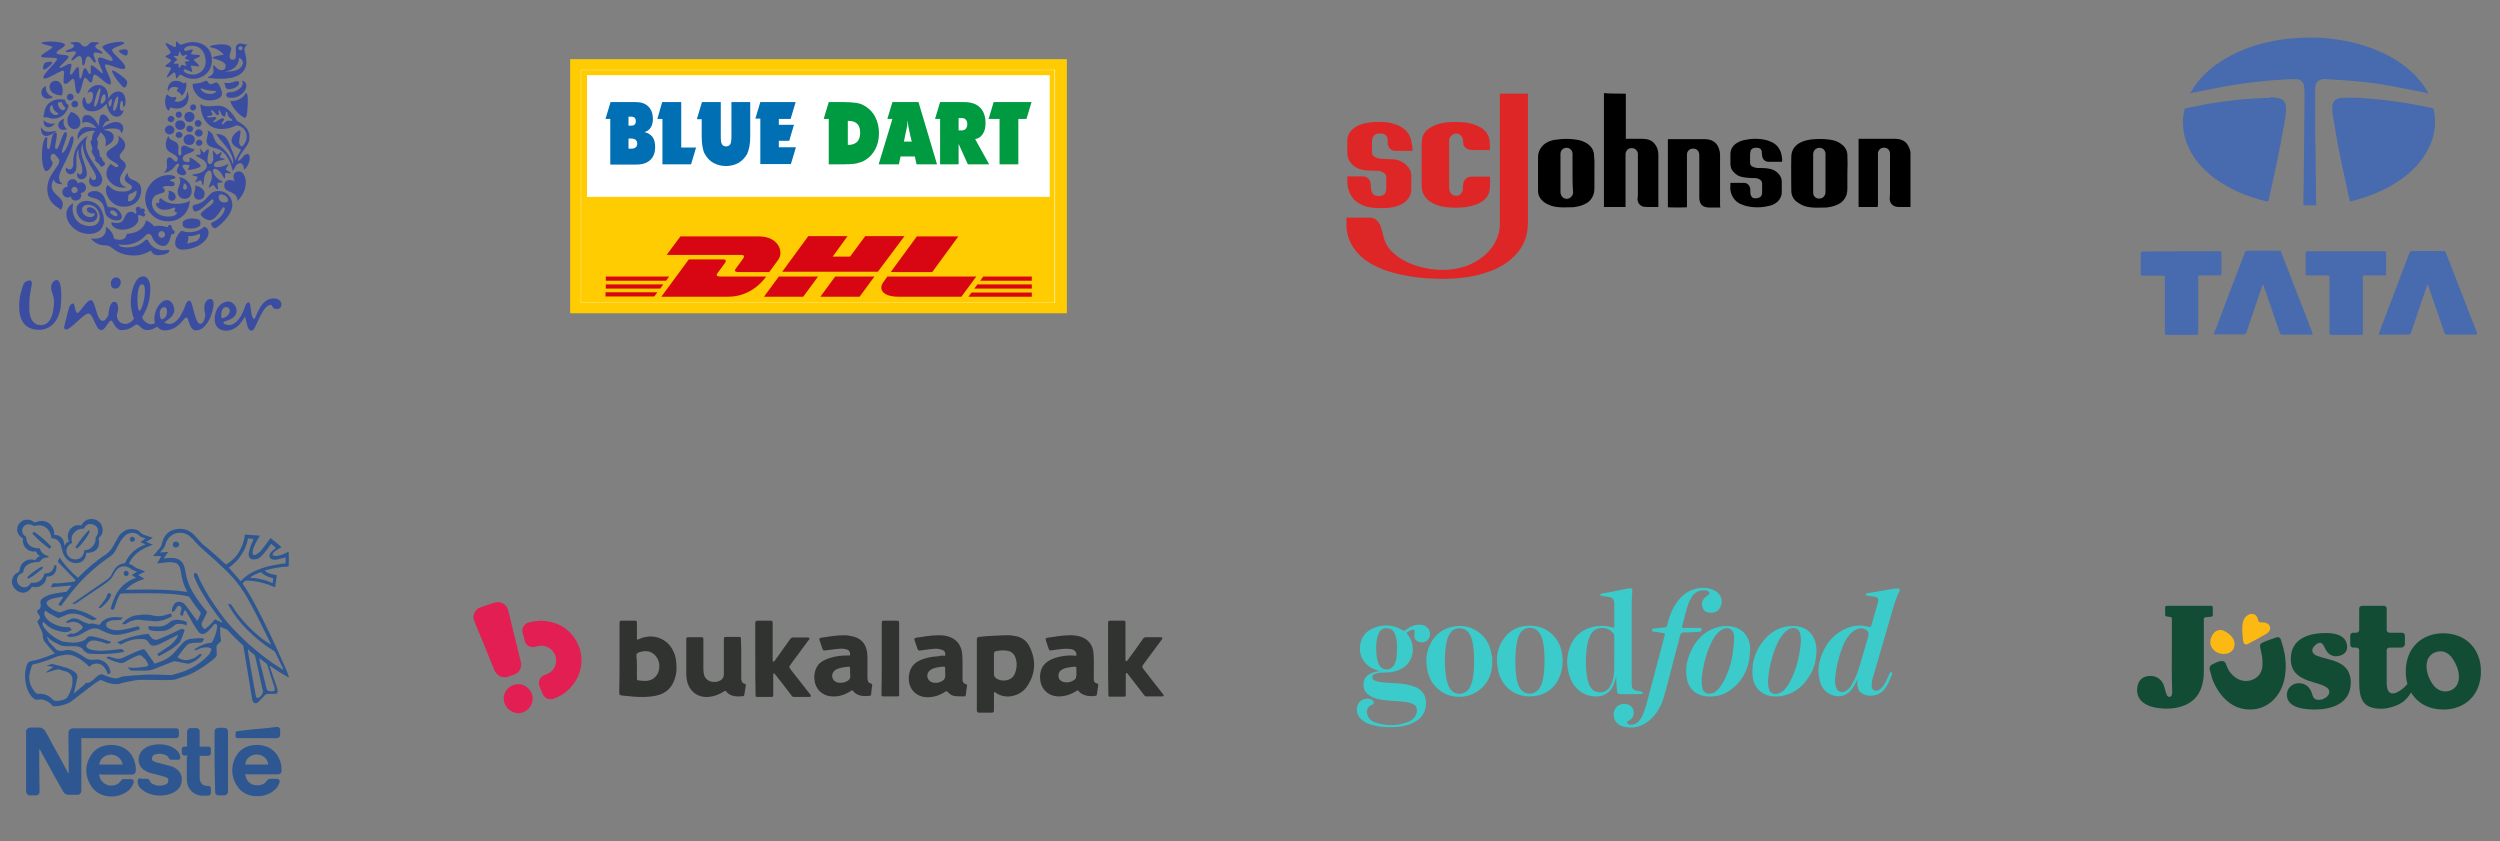 <?xml version="1.0" encoding="utf-8"?>
<!-- Generator: Adobe Illustrator 26.0.1, SVG Export Plug-In . SVG Version: 6.00 Build 0)  -->
<svg version="1.1" id="Layer_1" xmlns="http://www.w3.org/2000/svg" xmlns:xlink="http://www.w3.org/1999/xlink" x="0px" y="0px"
	 viewBox="0 0 891.4 300" style="enable-background:new 0 0 891.4 300;" xml:space="preserve">
<rect x="0" y="0" width="891.4" height="300" fill="#808080" stroke="none"/>
<style type="text/css">
	.st0{fill:#E21E52;}
	.st1{fill:#303330;}
	.st2{fill:#3B4DA1;}
	.st3{fill:#2E5791;}
	.st4{fill:#486AAE;}
	.st5{fill:#FCB813;}
	.st6{fill:#134C34;}
	.st7{fill:#3BCBCB;}
	.st8{fill:#DE2626;}
	.st9{fill:#FFCB01;}
	.st10{fill:#FFFFFF;}
	.st11{fill:#D80613;}
	.st12{fill-rule:evenodd;clip-rule:evenodd;fill:#006FB4;}
	.st13{fill-rule:evenodd;clip-rule:evenodd;fill:#009A40;}
	.st14{fill-rule:evenodd;clip-rule:evenodd;fill:#FFFFFF;}
</style>
<g>
	<path class="st0" d="M168.8,219.7c0-0.1,0.1-0.2,0.1-0.4c0.3-1.2,1-2.2,2.1-2.6c1.9-0.7,3.8-1.4,5.7-1.9c2-0.5,4,0.8,4.5,2.8
		c0.6,2.5,1.2,4.9,1.8,7.4c0.9,3.7,1.8,7.3,2.7,11c0.5,2-0.5,3.9-2.5,4.6c-0.7,0.2-1.4,0.5-2.1,0.7c-2,0.6-3.9-0.3-4.8-2.3
		c-1.4-3.5-2.8-6.9-4.2-10.3c-0.9-2.3-1.9-4.5-2.8-6.8c-0.2-0.5-0.3-1-0.5-1.5C168.8,220.2,168.8,219.9,168.8,219.7z"/>
	<path class="st0" d="M184.3,254.3c-0.2-0.1-0.5-0.1-0.7-0.2c-2.4-0.6-4.1-2.8-4-5.3c0.1-2.4,2-4.4,4.4-4.8c2.8-0.4,5.4,1.5,5.9,4.4
		c0.4,2.7-1.6,5.4-4.3,5.8c-0.1,0-0.2,0.1-0.4,0.1C184.9,254.3,184.6,254.3,184.3,254.3z"/>
	<path class="st1" d="M348.3,240.7c0-4,0-8.1,0-12.1c0-0.2,0-0.4,0-0.7c0-0.4,0.2-0.7,0.7-0.8c1-0.1,2-0.2,3-0.3
		c2.5-0.1,5-0.3,7.5-0.3c1,0,2.1,0.2,3.1,0.4c1.9,0.5,3.4,1.6,4.3,3.3c2.5,4.7,2.5,9.5-0.4,14.1c-1.3,2.1-3.2,3.4-5.7,3.9
		c-2.1,0.4-4.1,0-5.9-1.3c-0.1-0.1-0.3-0.1-0.4-0.2c0,0.2-0.1,0.3-0.1,0.5c0,2,0,4.1,0,6.1c0,0.6-0.2,0.8-0.8,0.8
		c-1.5,0-2.9,0-4.4,0c-0.7,0-0.9-0.2-0.9-0.9C348.3,249.1,348.3,244.9,348.3,240.7z M354.4,236.7c0,1.2,0,2.5,0,3.7
		c0,0.5,0.2,0.9,0.6,1.3c1.7,1.5,5.6,1.4,6.8-1.4c0.7-1.6,0.9-3.3,0.5-5c-0.4-1.9-1.5-3.1-3.3-3.3c-1.3-0.2-2.6-0.1-3.9,0.2
		c-0.5,0.1-0.7,0.4-0.7,0.9C354.4,234.2,354.4,235.5,354.4,236.7z"/>
	<path class="st1" d="M220.9,234.5c0-4.1,0-8.2,0-12.3c0-0.8,0.1-0.9,0.9-0.9c1.5,0,3,0,4.5,0c0.7,0,0.8,0.2,0.8,0.8
		c0,1.8,0,3.5,0,5.3c0,0.8,0,0.8,0.7,0.5c3.8-1.8,8.1-1,10.8,2c1.3,1.5,2.1,3.3,2.4,5.2c0.3,2.2,0.4,4.4-0.3,6.6
		c-1,3.5-3.3,5.7-7,6.4c-2.6,0.5-5.2,0.5-7.8,0.3c-1.4-0.1-2.7-0.3-4.1-0.4c-0.8-0.1-1-0.3-1-1.1
		C220.9,242.6,220.9,238.5,220.9,234.5z M227.1,237.8c0,1.4,0,2.7,0,4.1c0,0.4,0.1,0.7,0.5,0.7c0.9,0.1,1.8,0.2,2.7,0.2
		c1.2-0.1,2.3-0.4,3.2-1.3c1.1-1.1,1.6-2.4,1.6-3.9c0.1-2.5-1.8-5.2-4.4-5.4c-1-0.1-1.9,0.1-2.9,0.4c-0.7,0.3-0.9,0.5-0.9,1.2
		C227.1,235.2,227.1,236.5,227.1,237.8z"/>
	<path class="st0" d="M192.8,221.3c5.2,0.2,9.5,2.2,12.3,6.6c3.7,5.8,2.7,13.1-2.3,17.9c-1.5,1.5-3.3,2.6-5.3,3.3
		c-1.8,0.6-3.4-0.1-4.1-1.9c-0.3-0.8-0.7-1.6-1-2.4c-0.7-1.8,0.1-3.6,2-4.2c2.1-0.7,3.4-2,3.8-4.1c0.8-3.7-2.8-7.1-6.5-6.1
		c-0.6,0.2-1.3,0.3-1.9,0.3c-1.3,0-2.4-0.9-2.7-2.2c-0.3-1-0.5-2.1-0.8-3.1c-0.3-1.4,0.6-2.9,2-3.4
		C189.7,221.6,191.2,221.4,192.8,221.3z"/>
	<path class="st1" d="M269.3,234.9c0-4.2,0-8.4,0-12.6c0-0.8,0.1-1,1-1c1.4,0,2.8,0,4.2,0c0.9,0,1,0.1,1,1c0,4.3,0,8.6,0,12.9
		c0,0.1,0,0.3,0,0.4c0,0.1,0.1,0.3,0.2,0.3s0.3-0.1,0.4-0.1c0.1-0.1,0.1-0.2,0.2-0.3c1.8-2.6,3.7-5.1,5.5-7.7
		c0.3-0.4,0.6-0.5,1.1-0.5c1.7,0,3.4,0,5.1,0c0.2,0,0.5,0.1,0.6,0.2c0.1,0.2,0,0.5-0.2,0.6c-2.1,2.9-4.3,5.8-6.4,8.7
		c-0.7,0.9-0.7,1.1,0,2c2.3,2.9,4.5,5.8,6.8,8.7c0.1,0.1,0.2,0.2,0.2,0.3c0.1,0.2,0.1,0.4,0.1,0.5c-0.1,0.1-0.3,0.2-0.4,0.2
		c-0.6,0-1.3,0-1.9,0c-1.2,0-2.5,0-3.7,0c-0.3,0-0.6-0.1-0.8-0.4c-1.9-2.5-3.8-5-5.8-7.5c-0.1-0.1-0.2-0.3-0.3-0.4
		c-0.1-0.1-0.3-0.1-0.3-0.1c-0.1,0-0.2,0.2-0.2,0.3c0,0.2,0,0.4,0,0.6c0,2.3,0,4.5,0,6.8c0,0.6-0.1,0.7-0.7,0.7c-1.6,0-3.2,0-4.9,0
		c-0.6,0-0.7-0.1-0.7-0.7C269.3,243.4,269.3,239.1,269.3,234.9z"/>
	<path class="st1" d="M395.1,234.9c0-4.2,0-8.4,0-12.7c0-0.8,0.1-0.9,1-0.9c1.4,0,2.9,0,4.3,0c0.8,0,0.9,0.1,0.9,0.9
		c0,4.2,0,8.5,0,12.7c0,0.1,0,0.3,0,0.4c0,0.2,0.1,0.3,0.2,0.5c0.2-0.1,0.4-0.2,0.5-0.3c1.9-2.6,3.8-5.2,5.6-7.8
		c0.3-0.4,0.6-0.5,1.1-0.5c1.7,0,3.3,0,5,0c0.3,0,0.5,0.1,0.8,0.2c-0.1,0.2-0.1,0.5-0.3,0.7c-2.1,2.8-4.2,5.7-6.3,8.5
		c-0.8,1.1-0.8,1.2,0,2.2c2.2,2.9,4.5,5.8,6.7,8.6c0.1,0.1,0.1,0.1,0.2,0.2c0.2,0.4,0.1,0.7-0.3,0.7c-2,0-3.9,0-5.9,0
		c-0.2,0-0.4-0.2-0.6-0.4c-1.9-2.5-3.9-5-5.8-7.5c-0.1-0.1-0.1-0.2-0.2-0.3c-0.1-0.1-0.3-0.2-0.4-0.1c-0.1,0-0.2,0.2-0.2,0.4
		c0,0.1,0,0.3,0,0.4c0,2.3,0,4.6,0,6.9c0,0.6-0.1,0.7-0.7,0.7c-1.6,0-3.2,0-4.8,0c-0.6,0-0.7,0-0.7-0.7
		C395.1,243.4,395.1,239.1,395.1,234.9z"/>
	<path class="st1" d="M337,233.8c0.2-1.1-0.2-1.8-1.1-2.1c-0.7-0.2-1.5-0.4-2.3-0.4c-1.8,0.1-3.6,0.4-5.3,0.6
		c-0.8,0.1-0.9,0.1-1.2-0.7c-0.3-1-0.7-1.9-1-2.9c-0.2-0.5,0-0.8,0.5-0.9c2.7-0.4,5.4-0.9,8.2-0.9c1.6,0,3.1,0.2,4.5,0.9
		c2.1,1,3.3,2.8,3.7,5.1c0.1,0.9,0.2,1.8,0.2,2.7c0,2.1,0,4.2,0,6.3c0,0.4,0,0.7,0,1.1c0.1,0.6,0.4,1.1,1.1,1.3
		c0.4,0.1,0.6,0.3,0.5,0.7c-0.2,1-0.3,2.1-0.4,3.1c-0.1,0.4-0.2,0.6-0.7,0.6c-1.1,0-2.2,0-3.2-0.1s-1.9-0.7-2.6-1.5
		c-0.3-0.3-0.4-0.3-0.8-0.1c-2.1,1.4-4.4,2.1-6.9,2c-3.2-0.2-5.7-2.4-6.1-5.6c-0.1-1.1-0.1-2.1,0.2-3.2c0.5-2,1.7-3.4,3.6-4.3
		c2.1-1,4.4-1.4,6.7-1.5C335.3,233.7,336.1,233.8,337,233.8z M337,239.8L337,239.8c0-0.5,0-1,0-1.5c0-0.6-0.1-0.6-0.6-0.6
		c-0.6,0-1.2,0.1-1.8,0.2c-1.1,0.2-2.1,0.4-3,1.1c-1.5,1.2-1.2,3.4,0.5,4.2c1.4,0.6,3.5,0.2,4.5-0.9c0.2-0.2,0.3-0.6,0.4-0.9
		C337.1,240.9,337,240.4,337,239.8z"/>
	<path class="st1" d="M303.1,233.7c0.1-1-0.2-1.8-1.1-2.1c-0.7-0.2-1.5-0.4-2.3-0.3c-1.8,0.1-3.5,0.4-5.3,0.6
		c-0.8,0.1-0.9,0.1-1.2-0.7c-0.3-1-0.6-1.9-1-2.9c-0.2-0.5,0-0.8,0.5-0.9c2.7-0.4,5.5-0.9,8.2-0.9c1.2,0,2.3,0.2,3.5,0.5
		c2.9,0.8,4.4,2.8,4.8,5.7c0.1,1.1,0.1,2.1,0.1,3.2c0,1.9,0,3.8,0,5.7c0,0.3,0,0.6,0.1,0.9c0.1,0.6,0.4,1.1,1.1,1.2
		c0.4,0.1,0.5,0.3,0.5,0.7c-0.2,1.1-0.3,2.1-0.4,3.2c0,0.3-0.2,0.5-0.5,0.5c-1.3,0.1-2.5,0.2-3.7-0.2c-0.9-0.3-1.7-0.8-2.2-1.5
		c-0.2-0.3-0.4-0.3-0.7-0.1c-2.1,1.4-4.4,2.2-7,2c-3.3-0.2-5.8-2.6-6.1-5.9c-0.2-2,0.2-3.8,1.4-5.4c1-1.2,2.4-1.8,3.8-2.3
		c2.3-0.8,4.6-1,7-1C302.6,233.7,302.8,233.7,303.1,233.7z M303.1,239.8c0-0.5,0-1,0-1.5c0-0.4-0.2-0.6-0.6-0.6
		c-0.9,0.1-1.7,0.2-2.6,0.4c-0.8,0.2-1.7,0.4-2.3,1c-1.4,1.2-1.1,3.4,0.6,4.1c1.4,0.6,3.5,0.2,4.6-0.9c0.2-0.2,0.3-0.6,0.4-1
		C303.2,240.8,303.1,240.3,303.1,239.8z"/>
	<path class="st1" d="M383.8,233.8c0.1-1.5-0.7-2.2-2.2-2.4c-1.6-0.2-3.2,0-4.7,0.2c-0.7,0.1-1.3,0.2-2,0.3c-0.6,0.1-0.8,0-1-0.6
		c-0.3-1-0.7-2-1-3c-0.2-0.5,0-0.8,0.5-0.9c2.7-0.4,5.5-0.9,8.2-0.9c1.6,0,3.2,0.2,4.7,0.9c2.2,1.1,3.4,3,3.6,5.5
		c0.2,2.2,0.1,4.5,0.1,6.8c0,0.8,0,1.6,0,2.3c0,1.1,0.2,1.4,1.2,1.7c0.3,0.1,0.4,0.3,0.4,0.6c-0.2,1.1-0.3,2.2-0.5,3.3
		c0,0.2-0.2,0.5-0.4,0.5c-1.3,0.2-2.5,0.2-3.8-0.2c-0.9-0.3-1.7-0.7-2.3-1.5c-0.2-0.3-0.4-0.3-0.7-0.1c-2.1,1.4-4.4,2.1-6.9,2
		c-3.3-0.2-5.8-2.6-6.1-5.9c-0.1-1.1-0.1-2.1,0.2-3.1c0.5-1.9,1.8-3.2,3.6-4.1c2.1-1,4.4-1.4,6.7-1.5
		C382.1,233.7,382.9,233.8,383.8,233.8z M383.8,239.8c0-0.5,0-1,0-1.5c0-0.4-0.2-0.6-0.6-0.6c-0.9,0.1-1.9,0.2-2.8,0.4
		c-0.6,0.1-1.3,0.4-1.8,0.7c-0.9,0.5-1.3,1.4-1.2,2.4s0.7,1.6,1.6,1.9c1.6,0.5,3.1,0.1,4.3-0.9c0.3-0.2,0.4-0.7,0.4-1
		C383.9,240.8,383.8,240.3,383.8,239.8z"/>
	<path class="st1" d="M264.3,235c0,2.3,0,4.5,0,6.8c0,0.3,0,0.5,0.1,0.8c0.1,0.7,0.5,1.1,1.1,1.2c0.4,0.1,0.5,0.3,0.4,0.7
		c-0.2,1.1-0.3,2.2-0.5,3.2c0,0.2-0.2,0.5-0.4,0.5c-1.4,0.2-2.7,0.2-4-0.2c-0.8-0.3-1.5-0.7-2-1.4c-0.3-0.3-0.4-0.3-0.8-0.1
		c-1.7,1.1-3.5,1.8-5.5,2c-4,0.3-7-2-7.8-6c-0.1-0.7-0.2-1.4-0.2-2.1c0-4.1,0-8.2,0-12.4c0-0.7,0.1-0.8,0.8-0.8c1.5,0,3,0,4.5,0
		c0.7,0,0.8,0.1,0.8,0.8c0,3.6,0,7.2,0,10.7c0,0.7,0.1,1.4,0.3,2.1c1,2.9,4.8,2.8,6.2,1.5c0.5-0.5,0.8-1,0.8-1.8c0-4.2,0-8.3,0-12.5
		c0-0.8,0.1-0.9,0.9-0.9c1.5,0,2.9,0,4.4,0c0.7,0,0.8,0.1,0.8,0.8C264.3,230.3,264.3,232.6,264.3,235z"/>
	<path class="st1" d="M314.4,234.9c0-4.2,0-8.4,0-12.7c0-0.8,0.1-0.9,0.9-0.9c1.5,0,3,0,4.5,0c0.6,0,0.8,0.2,0.8,0.8
		c0,8.5,0,17.1,0,25.6c0,0.5-0.1,0.6-0.7,0.6c-1.6,0-3.3,0-4.9,0c-0.6,0-0.7-0.1-0.7-0.7C314.4,243.4,314.4,239.1,314.4,234.9z"/>
</g>
<g id="logo_2_" transform="translate(1, -208)">
	<g id="logo_x2F_square_x2F_blue_1_" transform="translate(326, 297)">
		<g id="Group-2_1_" transform="translate(0.057, 0.303)">
			<path id="logo_3_" class="st2" d="M-229.5,17.1c1.7,0,2.8,0.9,2.8,2.2c0,0.8-0.6,1.6-1.6,1.6c-1.9,0-1.5-1.5-2.2-1.5
				c-2.1,0-3.8,4-5.4,7.5c-0.6,1.4-1.1,1.7-1.6,1.7c-1.4,0-1.7-3.6-2.2-5.1c-1.2,2.3-3.3,5.1-6.8,5.1c-2,0-4.1-1.1-4-4.3
				c0-3.6,2.4-6.1,4.8-6.1c1.8,0,3,1.9,3,3.2c0,3.5-4.7,3.6-4.7,4.3c0,0.6,1.3,0.9,1.9,0.9c3,0,5-3.9,5.8-6.6
				c0.1-0.4,0.5-1.5,1.4-1.5s0.5,5.9,1.9,5.9C-235.7,24.4-234.5,17.1-229.5,17.1z M-273.5,12.7c0.3,6.3-1.8,8.9-2.9,11.2
				c0.2,0.8,1.7,2.4,3.2,2.4c0.5,0,1.2-0.2,1.4-0.4c-0.1-0.3-0.2-0.8-0.2-1.5c0-3.7,2.4-6.7,4.5-6.7c1.7,0,2.6,2.2,2.6,3.6
				c0,1.7-1.5,3-3.6,4.3c0.4,0.3,1.1,0.6,1.7,0.6c3,0,4.7-3.6,5.9-6.8c0.2-0.6,0.6-1.5,1.4-1.5c1.3,0,1.8,8.3,3.9,8.3
				c0.9,0,1.7-1.8,1.7-3.3c0-1.1-0.4-1.2-0.3-2.6c0-1.7,0.9-3,2.2-3c0.7,0,1.1,0.7,1.1,1.6c0,3.4-2.5,9.6-6.2,9.6
				c-2.7,0-2.5-4.6-3.5-4.6c-1.1,0-2.6,4.6-7.9,4.6c-0.8,0-1.8-0.4-2.5-1.3c-1.3,0.8-2.4,1.2-3.6,1.2c-2,0-2.8-2-3.7-2
				c-0.9,0-2.1,2-5.3,2c-2.6,0-2.9-3.4-3.9-3.4c-0.8,0-2.1,3.4-3.4,3.4c-2.2,0-2.7-5.8-4.7-5.9c-1.6,0-6.5,5.9-7.9,5.7
				c-0.5-0.1-0.7-0.4-0.7-0.9c0.1-0.7,0.7-2.6,0.9-3.6c0.4-1.6,0.8-3.4,1.1-3.9c0.2-0.5,0.8-0.9,1.3-0.9c0.2,0,0.3,0.4,0.4,0.8
				c0.2,1.3,0.6,2.6,1.1,2.6c0.7,0,3.3-4.6,4.7-4.6c1.8,0,1.9,7.4,4.3,7.4c0.8,0,1.4-0.9,2-2.1c0.1-1.9,0.6-4.7,2.2-4.7
				c1.2,0,1.7,2.5,0.8,4.6c0,2.5,1.7,3.2,2.8,3.3c0.8,0,2.2-0.2,3.3-1.9c-0.6-1.4-1.1-4.1-1.1-5c-0.3-5,1.8-9.9,4-10
				C-275,8.9-273.7,10.3-273.5,12.7z M-305.6,11.9c0.4,1.7,0.5,3.9,0.3,7c-0.2,4.3-2.5,9.5-8,9.4c-4.7-0.1-6.8-3.2-6.9-7.7
				c-0.1-2.1,0.1-4.3,1.1-7.4c0.5-1.6,0.9-2.2,2.4-2.5c1.2-0.2,1.1,1.1,0.8,2.4c-0.6,3.2-0.8,4.6-0.7,8.2c0.2,3.8,2,5.3,3.9,5.3
				c2.9,0.1,4.2-2.3,4.7-5.7c0.4-2.7,0.1-4-0.1-4.8c-0.1-0.5-0.6-1.6-0.7-2.3c-0.2-1.8,0.7-2.9,1.6-3.2
				C-306.4,10.3-306,10.9-305.6,11.9z M-268.5,20.2c-0.5,0-1.6,0.5-1.6,2.2c0,1.3,0.4,1.9,0.6,2.2c1.6-0.4,2-1.7,2-2.7
				C-267.4,20.9-267.8,20.2-268.5,20.2z M-246.4,20.2c-2,0-1.9,3.3-1.6,4c1.5-0.2,2.5-1.2,2.7-1.9
				C-244.9,21.5-245.2,20.2-246.4,20.2z M-276.6,12.1c-1.1,0.1-1.6,3.4-1.4,6.8c0.1,2.2,0.4,2.6,0.7,2.6c0.6,0,2-4,1.9-7.3
				C-275.4,12.7-275.7,12-276.6,12.1z M-285.7,9.6c0.9,0,1.6,0.6,1.7,1.5c0.1,1.2-0.7,2.5-1.9,2.5c-1.1,0-1.6-0.7-1.6-1.6
				C-287.7,10.6-286.7,9.6-285.7,9.6z M-275-10.7c1.3,0.4,2.6,1.6,2.9,2.1c0.5-0.2,1.1-0.2,1.7-0.2c0.9,0,2,0.2,3.2,0.5
				c0.1-0.4,0.1-0.8,0.7-0.8c0.8,0,0.6,0.9,0.9,1.5c0.1,0.3,0.8,0.4,0.8,1.1c0,0.5-0.4,0.7-0.7,0.7c-0.1,0-0.2,0-0.3-0.1
				c-0.5,0.2-0.6,4.3-3,4.3c-1.8,0-3.4-1.5-4.1-3.4c-0.2-0.5-0.6-0.9-1.1-0.9s-0.7,0.1-1.3,0.7c-1.6,1.7-4.1,3.2-7.4,3.2
				c-0.9,0-1.8-0.1-2-0.1c-0.1,0-0.1,0-0.1,0.1c0,0.2,0.9,0.9,3,0.9c5,0,6.3-2.8,7-2.8c0.1,0,0.4,0,0.6,0.4c1.2,2.7,3.8,3.4,5.4,3.4
				c1.4,0,1.3-0.1,1.7-0.1s0.4,0.2,0.4,0.4c0,0.6-1.4,1.4-3.9,1.5c-1.5,0-2.3-0.7-2.6-1.7c-1.5,0.9-3.6,1.8-5.8,1.8
				c-5.9,0-7.4-2.5-9.2-3.4c-1.4-0.6-3.6,0.6-6.5-2.7c0.4,0.1,0.9,0.1,1.4,0.1c2.6,0,4-1.3,4-3.4c0-0.2,0-0.5-0.1-0.8
				c0.8,0.3,2.6,1.7,3,4.1c0.1,0.3,1.3,0.5,2,0.5c1.1,0,2.3-0.4,2.5-2.1C-277.8-6.1-275.5-8.2-275-10.7z M-254.3-8.4
				c0.6,0,1.6,0.6,1.6,2.1c0,2.7-4,6-9.4,6c-1.7,0-2.5-1.2-2.5-2.2c0-1.6,0.8-3,1.6-3.9c0.3-0.4,0.6-0.6,0.9-0.6
				c0.2,0,0.9,0.5,2.5,0.5C-256.8-6.5-255-7.8-254.3-8.4z M-256.1-5.9c-0.2,0-1.2,0.8-3.5,0.8l0,0h-0.4c0,0.2,0.1,0.4,0.1,0.6
				c0,0.6-0.2,1.4-0.4,2.1l0,0l3.2-0.9c1.1-0.6,1.4-1.5,1.4-2.1C-255.8-5.8-255.9-5.9-256.1-5.9z M-269.4-6.9
				c-0.6,0-1.2,0.5-1.2,1.2s0.5,1.2,1.2,1.2s1.2-0.5,1.2-1.2C-268.3-6.4-268.8-6.9-269.4-6.9z M-296.2-17.7c3.5,0,6.2,2.9,6.2,7.1
				c0,1.9-1.1,4.7-5.3,4.7c-5,0-8.1-4.2-8.1-6.9c0-2.3,1.6-3.8,2.5-4c-1.1,4.1,1.3,8.1,5.9,8.1c2.3,0,3.5-1.2,3.5-3.2
				c0-2.2-1.6-4.4-4.1-4.4c-1.3,0-2.2,0.7-2.2,1.7c0,1.7,1.5,2.7,2.9,2.7c0.9,0,1.6-0.4,1.6-1.1c0-0.1,0-0.2-0.1-0.3
				c-0.1,0.1-0.3,0.1-0.6,0.1c-1.2,0-2.1-0.6-2.1-1.4c0-0.5,0.4-0.8,0.9-0.8c1.8,0,2.9,1.7,2.9,2.9s-0.9,2.4-2.6,2.4
				c-3.5,0-4.9-2.7-4.9-4.6C-299.9-16.4-298.1-17.7-296.2-17.7z M-277.7-15.6c0.5,0,0.8,0.4,0.8,0.9c0.2-0.2,0.3-0.3,0.6-0.3
				c0.5,0,0.9,0.4,0.9,0.8c0,0.3-0.2,0.5-0.4,0.7c0.3,0.2,0.5,0.4,0.5,0.7c0,0.4-0.3,0.7-0.8,0.7c-0.4,0-0.6-0.5-1.2-0.5
				c-0.2,0-0.5,0.1-0.6,0.3c0.2,0.4,0.2,0.7,0.2,1.1c0,2.1-2.8,3.8-5.7,3.8c-2.9,0-4-1.7-4-2.4c0-0.2,0.1-0.2,0.3-0.2
				c0.5,0,0.6,0.2,1.9,0.2c3.2,0,2-4,4.9-4c0.4,0,1.3,0.3,1.6,0.8c0.2-0.3,0.3-0.5,0.3-0.7c0-0.4-0.3-0.8-0.3-1.3
				C-278.5-15.3-278.1-15.6-277.7-15.6z M-258.5-11.4c1.7,0,2.9,0.5,2.9,1.3l0,0v0.6c0,0.3-0.1,0.6-0.3,0.8
				c-0.7,0.6-1.9,0.9-3.2,0.9c-1.6,0-2.8-0.5-2.8-1.1l0,0v-1.3C-261.8-10.5-260.6-11.4-258.5-11.4z M-249.1-21.2
				c2.3,0,4.8,1.6,4.9,5c0,3.7-5.4,8.3-6.2,8.3c-0.6,0-1.4-0.9-1.4-1.6c0-0.2,0.1-0.4,0.6-0.6c2.7-1.1,4.3-3.6,4.3-4.8
				c0-0.3-0.1-0.5-0.5-0.5c-0.5,0-2.5,4.6-4.8,4.6c-1.6,0-3.3-1.5-3.3-2.1c0-1.2,4.6-3.2,4.6-4.7c0-0.6-0.3-0.6-0.5-0.6
				c-0.6,0-3.9,4.3-6.1,4.3c-0.5,0-0.9-0.9-0.9-1.7c0-0.4,0.2-0.6,1.2-0.8C-252.3-17.6-253.3-21.2-249.1-21.2z M-266.8-26.9
				c1.3,0,2.3,0.4,2.3,0.9c0,0.7-1.9,0.3-2,1.2c1.4,0.2,1.7,0.6,1.7,1.1c0,0.6-0.5,0.8-1.2,0.8c-0.4,0-0.8-0.1-1.4-0.1
				s-1.3,0.1-1.8,0.7c0.4,0.1,0.9,0.3,0.9,0.9c0,1.7-4.6,0.3-4.6,4.6c0,2.3,2.3,4.8,5.9,4.7c1.8,0,3-0.6,3-1.3
				c0-0.5-0.9-0.2-0.9-0.6c0-0.2,0.3-0.6,0.3-0.9c0-0.1-0.1-0.4-0.3-0.4c-0.5,0-1.5,0.8-3.5,0.8c-1.6,0-3-0.9-3-2.1
				c0-0.2,0.1-0.4,0.3-0.4c0.2,0,0.4,0.1,0.6,0.1s0.2-0.1,0.2-0.4s0-1.3,0.5-1.3s1.6,2,5.6,2c1.3,0,3.9-0.3,4.8-1.2
				c0,3.2-2.5,7.4-7.7,7.4c-5.4,0-8.2-4.3-8.2-8.3C-275.2-22.8-271.6-26.9-266.8-26.9z M-293.5-21.2c1.4,0,2.4,0.4,3.4,1.8
				c0.8,1.3,1.1,3.5,1.5,3.8c0.2,0.2,0.6,0.2,0.8,0.2c0.3,0,0.5,0,0.7,0c2,0,3.5,2.3,3.5,3.4c0,0.9-0.8,1.3-1.9,1.3
				c-1.3,0-2.6-0.7-3.4-1.5c-0.5-0.5-0.8-1.7-1.1-3.2s-1.4-2.7-3.7-3.3c-1.8-0.4-2.1-0.8-2.1-1.3C-295.6-20.7-294.5-21.2-293.5-21.2
				z M-287.1-14.3c-0.3,0-0.7,0.2-0.7,0.6c0,0.5,1.3,1.5,2.1,1.5c0.4,0,0.5-0.2,0.5-0.4C-285.1-13.4-286.3-14.3-287.1-14.3z
				 M-303.7-42.2c0.4,0,0.5,0.4,0.5,0.7c0,1.4-1.8,5.4-1.8,6.4c0,0.2,0.1,0.3,0.2,0.3c0.7,0,2.2-3,2.6-4.6c0.2-0.8,0.6-1.3,0.9-1.3
				s0.5,0.3,0.5,0.9c0,1.6-1.5,5.2-2.7,7.6c-0.9,1.9-2.5,4.6-2.5,6.1c0,0.7,0.1,1.6,1.3,2.5c-1.9-0.1-2.6-0.3-3.3-1.7
				c-3,6.1,5.7,5.5,2.7,10.9c-0.5-0.9-4.9-2-4.9-7.7c0-4.8,4.3-7.8,4.3-9.8c0-0.4-0.1-0.7-0.5-1.1c-0.9-0.8-0.9-1.5-1.8-1.5
				c-0.5,0-1.3,1.3-0.5,2.4c0.2,0.4,0.4,0.6,0.4,0.9c0,0.8-1.3,2.9-2.2,2.9c-0.9,0-1.6-2.2-1.6-5.8c0-3.2,0.7-6.3,1.6-6.3
				c0.2,0,0.3,0.2,0.3,0.4c0,0.4-0.1,1.2-0.1,2.4c0,1.4,0.3,1.5,0.6,1.5c0.9,0,0.7-6,2.4-6c0.4,0,0.5,0.4,0.5,0.8
				c0,1.4-0.6,3.4-0.6,4.4c0,0.5,0.1,0.7,0.4,0.7C-306.1-35.7-304.8-42.2-303.7-42.2z M-281.6-27.7c0.2,1.5,0.8,2.2,2.1,2.6
				c2.5,0.9,2.8,2.3,2.8,3.8c0,2.5-1.8,5.7-6.3,5.7c-3.7,0-6.3-3.3-6.3-6c0-0.7,0.2-1.6,0.6-1.6s0.5,0.3,0.9,0.6
				c1.3,1.3,2.6,1.6,4.6,1.6c1.8,0,3.2-0.7,3.2-1.5c0-1.3-2.6-1.3-2.6-3.2C-282.6-26-282.2-26.9-281.6-27.7z M-248.3-20
				c-0.4,0-0.8,0.3-0.8,1.1c0,0.8,0.6,1.4,1.1,1.6c0.2,0.1,0.5,0.2,0.8,0.2c0.8,0,1.5-0.2,1.5-0.9C-245.8-19-247-20-248.3-20z
				 M-278.7-21.2c-0.2,0-0.5,0.4-1.2,0.7c-0.9,0.4-1.4,0.3-1.4,1.4c0,0.3-0.1,0.8-0.1,1.1c0,0.3,0.1,0.5,0.4,0.5
				c1.1,0,2.6-1.7,2.6-3.2C-278.1-21-278.4-21.2-278.7-21.2z M-267.1-21.3c1.7,0,2.7,1.1,2.7,2.2c0,0.7-0.5,1.4-1.4,1.4
				c-0.7,0-1.3-0.6-1.3-1.3c0-0.5,0.2-0.9,0.2-1.4C-266.8-20.7-266.8-21-267.1-21.3z M-241.9-28.2c1.5,0,2.5,1.9,2.5,4
				c0,2.3-1.1,4.8-3,6.5c0-3.8-4.7-2.6-4.7-5.4c0-1.2,0.8-2,1.9-2c0.9,0,1.6,0.2,2.1,0.7c-0.5-0.5-0.7-1.2-0.7-1.8
				C-243.9-27.3-243.1-28.2-241.9-28.2z M-301.5-25.4c1.1-0.2,1.9,0.5,2.2,1.5c0.2-0.2,0.5-0.3,0.9-0.4c0.9-0.1,1.9,0.6,2,1.7
				s-0.6,1.9-1.7,2.1c-0.1,0-0.2,0-0.2,0c0.1,0.2,0.1,0.4,0.2,0.6c0.1,1.1-0.6,1.9-1.7,2.1c-1.1,0.1-1.8-0.4-2-1.4
				c-0.2,0.1-0.5,0.2-0.9,0.3c-1.1,0.1-1.9-0.6-2.1-1.7c-0.1-1.2,0.7-2,1.6-2.1c0.1,0,0.3,0,0.3,0c-0.1-0.2-0.1-0.4-0.1-0.6
				C-303.2-24.4-302.4-25.2-301.5-25.4z M-257.7-23.1c2.1,0.1,3.6,1.5,3.6,2.9c0,1.2-0.8,2.1-2,2.1c-1.1,0-1.8-0.7-1.8-1.8
				c0-0.8,0.5-1.6,0.5-2.4C-257.3-22.5-257.4-22.8-257.7-23.1z M-263.3-26.2c3,0.5,4.6,2.8,4.6,5c0,1.5-0.9,2.8-2.5,2.8
				c-1.5,0-2.5-1.1-2.5-2.6c0-1.3,0.9-2.5,0.9-3.8C-262.8-25.2-262.9-25.7-263.3-26.2z M-300.5-22.7L-300.5-22.7
				c-0.7,0.1-1.2,0.6-1.1,1.3c0.1,0.6,0.6,1.1,1.3,0.9s1.1-0.6,0.9-1.3C-299.5-22.3-300-22.8-300.5-22.7L-300.5-22.7z M-261.4-23.9
				c-0.2,0-0.1,0.3-0.2,0.7c0,0.3-0.2,0.6-0.2,0.8c0,0.4,0.3,0.7,0.7,0.7s0.7-0.4,0.7-0.8C-260.4-23.1-260.9-23.9-261.4-23.9z
				 M-255.8-36.3c0.4,0,1.1,1.4,1.4,1.4c0.4,0,1.1-1.2,1.6-1.2c0.1,0,0.2,0.1,0.2,0.3c0,1.1-0.5,2.3-0.5,3.4c0,0.7,0.2,1.6,0.9,1.6
				c0.6,0,1.2-0.9,1.2-1.9c0-1.2-0.2-2.1-0.2-2.5c0-0.2,0.1-0.3,0.2-0.3c0.4,0,0.8,1.3,1.3,1.3s1.3-0.9,1.6-0.9
				c0.1,0,0.1,0.1,0.1,0.1c0,0.4-0.6,1.4-0.6,1.8c0,0.3,1.7,0.4,1.7,0.6c0,0.4-1.8,0.4-2.6,0.8c-0.8,0.3-1.3,0.7-1.3,1.4
				c0,0.5,0.6,0.7,1.4,0.7c1.9,0,3.3-1.1,3.7-1.1c0.1,0,0.1,0.1,0.1,0.1c0,0.3-0.9,1.3-0.9,1.7c0,0.5,1.8,1.1,1.8,1.4
				c0,0.1-0.1,0.1-0.3,0.1c-0.3,0-0.8-0.1-1.2-0.1c-0.2,0-0.4,0-0.5,0.1c-0.2,0.2,0.1,1.8-0.3,1.8c-0.4,0-1.4-3.4-3.6-3.4
				c-0.3,0-0.5,0.2-0.5,0.7c0,1.2,1.2,2.5,2.2,3.2c0.5,0.3,1.3,0.6,1.3,0.8c0,0.3-1.9,0-1.9,0.6c0,0.5,0.2,1.3,0.2,1.8
				c0,0.1,0,0.3-0.2,0.3c-0.3,0-1.2-1.6-1.6-1.6c-0.3,0-1.1,0.9-1.4,0.9c-0.1,0-0.1-0.1-0.1-0.2c0-0.6,1.1-2.2,1.1-3.7
				c0-0.7-0.1-2.2-0.9-2.2c-0.7,0-1.5,1.1-1.8,2.2c-0.2,0.6-0.1,3-0.5,3s-0.3-1.7-0.9-1.7c-0.4,0-1.4,0.7-1.7,0.7
				c-0.1,0-0.1,0-0.1-0.1c0-0.3,0.8-1.5,0.8-1.7c0-0.4-1.9-0.5-1.9-0.8c0-0.2,0.7-0.3,1.5-0.4c1.5-0.2,3.7-1.4,3.7-2.8
				c0-1.7-1.6-2.4-2.7-3c-0.5-0.3-1.2-0.6-1.2-0.8s0.7-0.2,0.9-0.2c0.4,0,0.8,0,0.8-0.4c0-0.2-0.1-0.7-0.1-1.2
				C-255.9-36.1-255.9-36.3-255.8-36.3z M-285-40.9c1.5,0.8,2.6,2.2,2.6,3.3c0,1.9-2,2.8-2,4c0,1.4,2.2,1.6,2.2,3.4
				c0,1.4-2.1,3-2.1,4.9c0,1.5,1.1,2.6,2.5,2.7c-0.5,0.1-0.9,0.2-1.5,0.2c-2.8,0-5.8-2.3-5.8-5c0-1.4,0.6-2.5,1.5-3.5
				c0.8,0.6,1.6,1.2,2.1,1.2c0.4,0,0.6-0.2,0.6-0.5c0-1.1-4.2-2-4.2-4.2c0-1.8,4.3-2.7,4.3-4.9C-284.6-39.7-284.7-40.4-285-40.9z
				 M-295.8-40.9c-0.6,1.1-0.7,2.4-0.7,3.2c0,4.8,5.9,9.4,5.9,12.4c0,1.3-0.8,2.6-2.5,2.6c-1.5,0-2.2-1.2-2.2-2.1
				c0-0.7,0.5-1.4,0.6-1.4s0.1,0.1,0.1,0.2c0,0.4,0.3,0.9,0.9,0.9s0.9-0.4,0.9-0.9c0-2.4-4.8-6.5-4.8-12.2c-0.2,0.6-0.5,1.5-0.5,2.6
				c0,2.7,2,5.6,2,8.2c0,1.1-0.8,2-1.9,2c-1.2,0-1.6-0.9-1.6-1.6c0-0.4,0.2-0.7,0.3-0.7c0.1,0,0.1,0.6,0.7,0.6s0.9-0.5,0.9-1.4
				c0-2.4-1.4-4.1-1.4-6.5c0-0.4,0-0.7,0.1-1.2c-0.7,0.8-0.8,2.1-0.8,3.3l0,0v2.9c0,2-0.9,2.8-2.2,2.8c-0.7,0-1.6-0.6-1.6-1.7
				c0-0.1,0.1-0.6,0.2-0.6c0.2,0,0.4,0.6,1.1,0.6c1.3,0,1.4-1.3,1.4-3.7C-300.7-35.2-299.6-38.4-295.8-40.9z M-267-40.9
				c0.3,2.4,3.6,1.2,3.6,4.2c0,0.4-0.1,1.1-0.1,1.6c0,0.6,0.1,1.2,0.5,1.2c0.5,0,0.6-0.3,0.6-0.8c0-0.4-0.1-1.1-0.1-1.4
				c0-1.1,0.7-1.3,1.2-1.3c1.1,0,1.9,1.2,3.6,1.2c-0.4,1.9-4.2,1.4-4.2,3.4c0,1.1,1.1,1.3,1.7,1.3s0.8-0.1,0.8-0.6
				c0-0.3-0.1-0.6-0.1-0.8c0-0.1,0.1-0.2,0.2-0.2c0.6,0,3.8,2.3,3.8,3c0,0.6-3.3,1.4-4.2,1.4c-0.3,0-0.3-0.2-0.3-0.3
				c0-0.2,0.5-0.8,0.5-1.2c0-0.2-0.4-0.4-1.6-0.4c-0.5,0-0.9,0.1-0.9,0.5c0,0.7,1.3,1.7,1.3,2.4c0,0.5-0.3,0.9-1.3,0.9
				c-0.7,0-2-0.6-2-1.6c0-0.8,0.8-1.6,0.8-2.1c0-0.1-0.1-0.4-0.4-0.4c-1.1,0-1.4,2.8-5.1,3.2c0.6-0.5,1.2-1.2,1.2-2.4
				c0-0.6-0.1-1.1-0.1-1.8c0-0.8,0.4-1.3,0.9-1.3c1.1,0,1.6,1.5,2.3,1.5c0.4,0,0.7-0.3,0.7-0.8c0-2.2-4.2-1.9-4.2-4.9
				C-268.1-38.3-267.8-39.4-267-40.9z M-255.4-52.1c0.1,0,0.7,0.7,2.6,0.7c0.9,0,1.9-0.2,3.4-0.2c3.4,0,4.9,2.4,7,5.5
				c1.3,0.8,4.3,2.1,4.3,5.8c0,3.3-3.4,5-4.2,8.4c1.3-0.1,2.1-2.5,3.4-2.5c0.6,0,0.9,0.5,0.9,1.4c0,1.3-0.7,3.2-2.1,4.3
				c0-0.1,0-0.2,0-0.4c0-0.8-0.3-2-1.3-2c-1.4,0-1.9,1.6-2.6,2.8c-0.8-2.9-1.9-5.6-3.9-7.1c-2-1.7-5.5-0.7-5.5-3.8
				c0-0.8,0.5-2,0.5-2.8c0-0.3-0.1-0.6-0.2-0.8c2.7,1.1,1.8,2.8,3.5,4.7c1.1,1.2,3.9,2.3,5.6,7.4c0-0.1,0.1-0.5,0.1-0.7
				c0-4.2-5.6-8.4-6-10.2c3.3,0.4,3.8,1.2,5.4,5.5c0.3,0.8,1.4,3.2,1.4,4.2c0.4-1.5,1.1-2.4,2-4c-0.9-0.5-3.4-1.5-3.4-3.3
				c0-2,2.4-3.6,2.9-3.6c0.2,0,0.3,0.2,0.3,0.5c0,1.1-0.5,2.7-0.5,3.6c0,0.8,0.5,1.6,0.9,1.6c0.5,0,1.8-1.7,1.8-3.5c0-3-2.6-4-3.5-4
				c-0.7,0-2.1,1.3-5.5,1.3c-6.1,0-7.5-6.1-7.5-8.8C-255.5-52-255.5-52.1-255.4-52.1z M-290.3-48.5c0.7,0,2,1.2,2.3,2.4
				c-0.1,0-0.3-0.1-0.4-0.1c-0.9,0-1.5,0.9-2.2,2.4c1.7-1.1,3.3-2,4.9-2c1.5,0,2.6,0.9,2.6,2.3c0,0.6-0.3,1.3-0.6,1.8
				c-0.2-1.3-1.3-1.8-3.2-1.8c-1.1,0-2.3,0.2-3.4,0.5c3.3,0.4,3.8,1.6,3.8,2.6c0,1.8-1.8,2.6-3,3.3c0.1-0.5,0.2-1.1,0.2-1.6
				c0-1.1-0.4-2.3-2-3.5c-0.2,1.2-1.2,1.9-1.2,2.7c0,0.3,0.2,0.4,0.4,0.4c0,0.5-0.2,1.9-0.2,2.3c0,0.7,0.2,0.9,0.5,0.9
				c0.2,0.6,0.2,1.7,0.4,2.3c0.1,0.3,0.3,0.4,0.5,0.4c0.2,0.5,0.5,1.4,1.1,1.8c0.1,0.1,0.2,0.3,0.2,0.4c0,0.5-0.7,1.1-1.3,1.1
				c-0.1,0-0.4-0.1-0.6-0.6c-0.2-0.4-1.6-1.3-1.7-1.8c0.1-0.1,0.1-0.2,0.1-0.4c0-0.7-1.3-1.7-1.3-2.9c0.1-0.1,0.3-0.3,0.3-0.5
				c0-0.7-0.7-2.1-0.7-3c0.3,0,0.5,0,0.5-0.5c0.1-0.9,0.2-2.3,1.2-3c-0.2,0-0.4-0.1-0.8-0.1c-1.7,0-4.4,0.9-5.4,3.2
				c-0.1-0.3-0.1-0.6-0.1-0.9c0-1.8,1.2-3,2-3.4c0.4-0.2,0.9-0.2,1.5-0.2c0.9,0,2,0.2,3.2,0.4c-0.9-1.3-2.5-2.2-3.7-2.2
				c-0.5,0-1.1,0.2-1.2,0.6c-0.1-0.2-0.1-0.6-0.1-0.9c0-1.4,0.4-2.2,1.7-2.2c1.8,0,3.3,2.1,4.2,4l0,0v-0.2
				C-291.6-47.2-291.5-48.5-290.3-48.5L-290.3-48.5z M-256.1-39.5c0.6,0,1.2,0.4,1.2,1.1c0,0.6-0.5,1.1-1.2,1.1
				c-0.5,0-1.1-0.4-1.1-1.1C-257.1-39-256.6-39.5-256.1-39.5z M-259.6-41.4c1.1,0,2,0.8,2,1.9c0,1.1-0.8,1.9-2,1.9
				c-1.1,0-2-0.8-2-1.9C-261.6-40.5-260.8-41.4-259.6-41.4z M-263.2-42.3c0.6,0,1.2,0.5,1.2,1.1s-0.5,1.1-1.2,1.1s-1.2-0.5-1.2-1.1
				C-264.4-41.8-263.9-42.3-263.2-42.3z M-256.2-43.2c0.7,0,1.4,0.5,1.4,1.3s-0.6,1.3-1.4,1.3c-0.7,0-1.4-0.6-1.4-1.3
				C-257.5-42.5-256.9-43.2-256.2-43.2z M-312.5-44c0.8,1.3,1.7,1.7,2.8,1.7c0.8,0,1.7-0.2,2.8-0.4c-1.5,1.3-2.8,1.9-3.8,1.9
				C-311.8-40.9-312.5-41.9-312.5-44z M-266.6-44.6c0.8,0,1.7,0.7,1.7,1.6s-0.7,1.6-1.7,1.6c-0.8,0-1.7-0.7-1.7-1.6
				C-268.2-43.9-267.4-44.6-266.6-44.6z M-259.4-44.5c0.6,0,1.2,0.5,1.2,1.1s-0.5,1.2-1.2,1.2s-1.2-0.5-1.2-1.1
				C-260.6-44-260.1-44.5-259.4-44.5z M-304.2-47c-0.1,0.3-0.2,0.7-0.2,1.3c0,0.8,0.3,1.7,1.2,2.4c-0.2,0.2-0.6,0.3-1.2,0.3
				c-1.1,0-1.9-0.6-1.9-1.7C-306.3-46-304.8-46.8-304.2-47z M-262.8-46.4c0.9,0,1.8,0.7,1.8,1.7c0,0.9-0.7,1.7-1.8,1.7
				c-0.9,0-1.8-0.7-1.8-1.7C-264.6-45.7-263.9-46.4-262.8-46.4z M-301.7-49.4c1.5,0.4,3.3,1.8,3.3,3.7c0,1.3-0.6,2.4-2.1,2.4
				s-2.5-1.3-2.5-2.8C-303.1-47.4-302.4-48.6-301.7-49.4z M-311.5-46.5c0.7,0.9,1.9,1.3,3,1.3c0.3,0,0.7,0,1.1-0.1
				c-0.7,0.9-1.7,1.4-2.4,1.4c-0.9,0-1.7-0.7-1.7-2.1C-311.5-46.3-311.5-46.4-311.5-46.5z M-256.4-46.5c0.6,0,1.2,0.5,1.2,1.2
				c0,0.6-0.5,1.2-1.2,1.2c-0.7,0-1.2-0.5-1.2-1.2C-257.7-46-257-46.5-256.4-46.5z M-248.9-50c-0.1,0-0.2,0.1-0.2,0.4
				c0,0.3,0.1,0.5,0.1,0.8c0,0.4-0.1,0.6-0.4,0.6c-0.7,0-1.5-1.8-2.1-1.8c-0.1,0-0.3,0.1-0.3,0.2c0,0.3,0.5,0.9,0.5,1.3
				c0,0.7-1.9,0.3-1.9,0.8c0,0.2,0.2,0.3,0.6,0.3c0.6,0,1.6-0.2,2-0.2c0.3,0,0.7,0.1,0.7,0.4c0,0.4-1.1,0.9-1.1,1.3
				c0,0.2,0.2,0.2,0.3,0.2c0.7,0,2.1-1.4,3-1.4c0.2,0,0.6,0.1,0.6,0.3c0,0.4-0.9,1.1-0.9,1.6c0,0.1,0.1,0.3,0.2,0.3
				c0.5,0,1.2-1.4,2.1-1.4c0.4,0,0.9,0.1,1.2,0.1c0.2,0,0.3-0.1,0.3-0.2c0-0.6-1.5-0.6-1.7-2.3c0-0.2-0.1-0.7-0.4-0.7
				c-0.5,0-0.1,1.6-0.6,1.6C-248.1-47.5-248.5-50-248.9-50z M-266.1-48c0.6,0,1.2,0.5,1.2,1.1s-0.5,1.1-1.2,1.2
				c-0.6,0-1.2-0.5-1.2-1.1C-267.2-47.5-266.7-48-266.1-48z M-259.5-49.4c1.1,0,1.8,0.8,1.8,1.8c0,0.9-0.8,1.8-1.8,1.8
				c-1.1,0-1.8-0.8-1.8-1.8C-261.4-48.6-260.6-49.4-259.5-49.4z M-305.6-53.9c0.2,0,0.5,0,0.6,0c0.5,0.1,0.9,0.1,1.1,0.2
				c0.2,0.2,0.1,0.6,0.5,1.2c0.4,0.5,0.8,0.4,0.8,0.9c0,0.4-0.8,2.9-2.9,4c-1.1,0.5-1.8,0.6-2.5,0.6c-1.2,0-2-0.5-2.6-0.5
				c-0.1,0-0.3,0.1-0.5,0.1c-0.3,0-0.5-0.3-0.5-0.5c0-0.1,0-0.2,0.1-0.3c0.4-0.6,0-3.3,2.6-4.8C-307.7-53.8-306.5-53.9-305.6-53.9z
				 M-239.4-56.2c0.7,0.3,0.7,1.5,0.7,2.9c0,2.6-0.3,6-0.9,6c-1.1,0.1-4.9-3.5-5.3-6C-243.9-53.1-240.6-53.6-239.4-56.2z
				 M-263.3-49.5c0.6,0,1.1,0.4,1.1,1.1s-0.5,1.1-1.1,1.1s-1.1-0.4-1.1-1.1C-264.5-49-264-49.5-263.3-49.5z M-291.9-59
				c2.2,0,3.4,2,3.4,4.2c0,0.3,0,0.6-0.1,0.9c0.9-1.6,2.2-2.8,3.7-2.8c1.8,0,2.6,1.6,2.6,3.5c0,0.8-0.2,2-0.6,2
				c-0.3,0-0.3-0.6-0.3-1.3c-0.1-0.7-0.2-0.9-0.4-0.9c-0.4,0-0.7,1.2-0.7,2.2c0,0.6,0.1,1.4,0.6,1.4c0.3,0,0.5-0.1,0.7-0.3
				c-0.1,1.3-1.1,2.4-2.4,2.4c-2.4,0-3.4-2.9-3.7-4.6c-1.5,1.6-2.8,2.7-5.3,2.7c-2.3,0-3.3-1.7-3.3-3.3c0-0.5,0.2-1.7,0.7-1.7
				c0.7,0,0.1,2.3,1.5,2.3c0.3,0,0.9-0.3,1.3-1.3c0.2-0.5,0.3-1.2,0.3-1.7c0-0.7-0.2-1.3-0.7-1.3s-1.1,0.3-1.3,0.5
				C-295.3-58-293.7-59-291.9-59z M-308.6-51.8c-0.3,0-0.7,0.7-0.7,1.3c0,1.1,1.1,2.2,2,2.2c0.5,0,1.1-0.3,1.1-0.5
				c0-0.1-0.1-0.1-0.1-0.1c-0.8-0.4-1.9-1.2-2-2.6C-308.4-51.7-308.5-51.8-308.6-51.8z M-285.1-54.9c-0.6,0-1.6,2.8-1.6,4.3
				c0,0.6,0.1,0.8,0.3,0.8c0.7,0,1.5-2.7,1.5-4.4C-284.9-54.5-285-54.9-285.1-54.9z M-260.3-56.7c0.3,0.4,0.5,1.4,0.5,1.8
				c0,3.2-2.2,4.3-4.2,4.3c-1.4,0-2-0.4-2.1-0.4c-0.5,0-0.5,1.1-0.8,1.1c-0.6-0.1-1.3-1.6-1.3-3.2c0-0.9,0.2-1.9,0.7-2.6
				c0.7,0.7,1.4,1.1,2.1,1.1c0.3,0,0.6-0.1,0.8-0.1c0.2,0,0.4,0.1,0.4,0.3c0,0.3-0.3,0.8-0.6,1.2c0.3,0.1,0.7,0.2,1.1,0.2
				C-262.1-53.2-260.3-54.2-260.3-56.7z M-258.2-52.1c0.6,0,1.1,0.4,1.1,1.1c0,0.5-0.5,1.1-1.1,1.1s-1.1-0.4-1.1-1.1
				C-259.2-51.6-258.8-52.1-258.2-52.1z M-305.7-52.9c-0.4,0-0.7,0.1-0.7,0.6c0,0.8,0.8,2.3,1.9,2.3c0.5,0,0.7-0.5,0.7-0.9
				c0-0.2-0.5-0.5-0.7-0.8c-0.3-0.4-0.3-0.9-0.6-1.2C-305.4-52.9-305.5-52.9-305.7-52.9z M-300.4-53.4c0.6,0,1.2,0.5,1.2,1.2
				s-0.5,1.2-1.2,1.2s-1.2-0.5-1.2-1.2C-301.6-52.8-301.1-53.4-300.4-53.4z M-291.4-57.8c-0.8,0-2.1,4.9-2.1,6.1
				c0,0.2,0.1,0.4,0.3,0.4c0.9,0,2-5.2,2-6.1C-291.2-57.6-291.2-57.8-291.4-57.8z M-287.3-54c-0.3,0-0.6,0.3-1.1,1.2
				c0.1,1.1,0.2,1.5,0.5,1.5s0.7-0.9,0.7-2C-287.1-53.9-287.2-54-287.3-54z M-289.9-55.7c-0.8,0-1.3,2.3-1.3,2.8
				c0,0.3,0.2,0.6,0.3,0.6c0.3,0,0.7-0.3,1.4-1.2c0.1-0.3,0.1-0.7,0.1-1.2C-289.4-55.2-289.6-55.7-289.9-55.7z M-253.6-60.5
				c0.9,0,0.7,1.2,1.6,1.2c0.7,0,1.6-0.6,2.1-0.6c0.8,0,2,2.7,2,4c0,1.5-2.1,2.4-4.6,2.4c-3.7,0-5.9-3.4-5.9-5.6
				c0-0.2,0.1-0.2,0.2-0.3c0.3-0.2,1.9,0.1,3.9-0.9C-254-60.4-253.8-60.5-253.6-60.5z M-302-55.9c0.6,0,1.2,0.5,1.2,1.2
				s-0.5,1.2-1.2,1.2s-1.2-0.5-1.2-1.2S-302.6-55.9-302-55.9z M-310.7-58.6c0,0.2,0,0.3,0,0.5c0,1.6,0.9,2.8,2.6,3.4
				c0,0-0.8,0.6-1.9,0.6c-1.3,0-2.3-0.9-2.3-2.2C-312.3-57.3-311.9-58.1-310.7-58.6z M-240.8-60.5c1.1,0.1,1.6,0.9,1.6,1.8
				c0,2-2.5,4.3-5.4,4.3c-1.1,0-1.8-0.3-1.8-1.1c0-0.3,0.3-0.9,1.2-0.9c2.4,0,4.7-1.7,4.7-3.2C-240.6-60.1-240.6-60.2-240.8-60.5z
				 M-264.3-60.5c1.8,0,2.4,0.9,2.7,0.9s0.5-0.3,0.7-0.3c0.3,0,0.3,0.5,0.3,0.8c0,1.2-0.5,3.2-1.7,3.9c-0.2-0.5-0.6-1.1-1.4-1.4
				c-0.2-0.1-0.3-0.2-0.3-0.4c0-0.3,0.3-0.7,0.6-0.8c-0.2-0.4-1.1-0.5-1.5-0.5c-1.3,0-2,0.8-2.2,1.7c-0.1-0.3-0.2-0.6-0.2-0.9
				C-267.1-58.9-266.4-60.5-264.3-60.5z M-307.3-60.5c2,0,2.6,2.1,2.6,3.5c0,0.6-0.1,1.2-0.3,1.7c-2,0-4.4-0.9-4.4-3.2
				C-309.3-59.6-308.4-60.5-307.3-60.5z M-309-74.5c1.5,0,5.1,0.3,5.1,1.2c0,0.9-3,1.9-3,2.8c0,1.1,4.3,0.4,4.3,1.4
				c0,0.9-3.2,3.2-3.2,3.8c0,0.1,0.1,0.2,0.2,0.2c0.7,0,2.7-1.5,3.6-1.5c0.3,0,0.4,0.2,0.4,0.6c0,0.8-0.5,2.1-0.5,2.9
				c0,0.2,0.1,0.4,0.3,0.4c0.6,0,1.7-2.7,2.5-2.7s0.1,4.1,0.9,4.1c0.7,0,0.8-3.7,1.6-3.7s1.1,2.1,1.8,2.1c0.3,0,0.3-0.4,0.3-1.1l0,0
				v-0.9c0-0.6,0-1.1,0.3-1.1c0.8,0,3.4,2.8,3.9,2.8c0.1,0,0.1-0.1,0.1-0.2c0-0.7-1.7-3.4-1.7-4.7c0-0.4,0.2-0.7,0.6-0.7
				c1.1,0,3.2,1.2,4.1,1.2c0.3,0,0.5-0.1,0.5-0.4c0-1.2-3.6-3.6-3.6-4.5s3.9-1.9,6.6-1.9c0.3,0,1.1,0,1.1,0.4c0,0.7-3.4,1.4-4.1,2.2
				c-0.1,0.1-0.2,0.2-0.2,0.3c0,1.4,4.7,4.4,4.7,6.2c0,0.4-0.3,0.6-0.8,0.6c-1.6,0-4.8-1.6-6-1.6c-0.3,0-0.4,0.1-0.4,0.4
				c0,1.1,2.1,4.5,2.1,6c0,0.4-0.1,0.7-0.5,0.7c-1.3,0-4.2-3.5-5.3-3.5c-0.9,0-0.5,2.8-1.4,2.8c-0.7,0-1.3-1.7-2.1-1.7
				c-0.7,0-1.3,5.7-2.4,5.7c-1.4,0-0.8-5.3-1.8-5.3c-0.7,0-1.7,1.8-2.7,1.8c-0.6,0-0.7-0.4-0.7-1.2s0.2-2,0.2-2.7
				c0-0.4,0-0.8-0.4-0.8c-1.1,0-4.9,2.8-6.5,2.8c-0.3,0-0.5-0.1-0.5-0.4c0-1.4,4.9-5.6,4.9-6.6c0-0.8-5.7-0.1-5.7-0.9
				c0-0.9,4-2.6,4-3.3c0-0.6-3.9-0.8-3.9-1.6C-311.7-74.3-310.7-74.5-309-74.5z M-255.3-57.8c-0.1,0-0.2,0.1-0.2,0.1
				c0,0.7,1.4,1.9,3.4,1.9c1.3,0,2.1-0.6,2.1-0.9c0-0.1-0.2-0.2-0.5-0.2s-1.1,0-2.4-0.2C-254.2-57.3-255-57.8-255.3-57.8z
				 M-242.5-60.4c0.6,0,0.7,0.4,0.7,0.7c0,1.3-2.4,2.2-3.5,2.2c-0.4,0-0.9,0-1.3-0.6c-0.2-0.5-0.2-1.3-0.6-1.7
				c0.4,0.1,0.9,0.1,1.4,0.1C-244.5-59.6-243.4-60.4-242.5-60.4z M-286.9-64.2c0.8,0,4.5,2.8,5,3.6c0.1,0.2,0.2,0.4,0.2,0.6
				c0,0.8-0.4,1.9-1.1,1.9s-4.3-4.8-4.3-5.9C-287-64.2-287-64.2-286.9-64.2z M-241.3-73.8c0.9,0,1.2,0.4,2.5,0.4
				c-0.7,0.4-1.1,1.3-1.1,1.7c0,1.2,0.7,2,0.7,4.4c0,4.5-4.1,6.1-9.1,6.1c-1.4,0-2.8-0.1-4.3-0.3c-0.2,0-0.3-0.1-0.3-0.2
				c0-0.4,2-0.5,2-2.4c0-0.7-0.2-1.4-0.2-1.7c0-0.1,0.1-0.2,0.2-0.2c0.4,0,1.3,1.7,2.8,1.7c0.4,0,1.5-0.1,1.5-1.5
				c0-2-4.7-2.5-4.7-2.9s2.6-0.9,4-1.1c-2.1-2.7-5-2.4-5-2.9c0-0.3,2.2-0.8,4.3-0.8c1.7,0,3.4,0.4,3.4,1.7c0,0.7-0.6,1.5-0.6,2.6
				c0,0.6,0.3,1.2,1.2,1.2s1.1-0.9,1.1-1.9c0-0.8-0.1-1.5-0.1-1.9C-243.1-73-242.4-73.8-241.3-73.8z M-264.1-74.5
				c0.3,0,1.1,1.2,1.5,1.1c0.7,0,2.2-0.9,4.1-0.9c4.1,0,7,2.4,7,6.5c0,4.2-3.3,6.6-6.8,6.6c-2.4,0-4-1.5-4.5-1.5
				c-0.4,0-0.9,1.3-1.3,1.3c-0.1,0-0.2,0-0.2-0.3c-0.1-0.6-0.2-1.8-0.6-1.8s-2.1,1.8-2.6,1.8c-0.1,0-0.1,0-0.1-0.1
				c0-0.5,1.5-2.5,1.5-3.2c0-0.6-2-0.2-2-0.7c0-0.6,2-1.3,2-2c0-0.8-1.9-0.9-1.9-1.5c0-0.3,1.8-0.8,1.8-1.4c0-0.5-1.8-2.5-1.8-3.2
				s2.7,1.3,3.4,1.3c0.3,0,0.3-0.7,0.3-1.2v-0.1C-264.4-74.2-264.3-74.5-264.1-74.5z M-258.5-73c-1.8,0-2.9,0.7-2.9,1.4
				c0,0.4,0.3,0.4,0.6,0.4c0.6,0,2-0.5,2.2-0.5s0.3,0.1,0.3,0.2c0,0.3-0.6,0.9-0.6,1.4s3.2,0.1,3.2,0.7c0,0.5-2.3,1.1-2.3,1.4
				s1.9,1.6,1.9,2.2c0,0.1-0.1,0.2-0.2,0.2c-0.6,0-1.8-0.3-2.5-0.3c-0.2,0-0.2,0.1-0.2,0.2c0,0.4,0.5,1.3,0.5,1.8
				c0,0.2-0.1,0.2-0.2,0.2c-0.4,0-1.9-0.9-2.5-0.9c-0.2,0-0.4,0.2-0.4,0.4c0,0.5,1.4,1.5,3.4,1.5c1.6,0,4.5-1.1,4.5-5
				C-254-71-255.7-73-258.5-73z M-241.8-68.7c0,2.5-1.8,4.4-5,4.9c0.3,0,0.7,0,1.1,0c3.8,0,5.3-1.8,5.3-3.3
				C-240.6-67.7-241-68.4-241.8-68.7z M-309.2-67.3c0.4,0,0.8,0.1,0.8,0.3c0,0.5-2.2,2.5-2.9,2.5c-0.3,0-0.4-0.3-0.4-0.6
				c0-0.5,0.2-1.4,0.6-1.7C-310.7-67.1-309.9-67.3-309.2-67.3z M-263-70.9c-0.3,0-0.3,1.6-0.7,1.6s-0.9-0.1-1.3-0.1
				c-0.1,0-0.1,0-0.1,0.1c0,0.3,1.2,0.9,1.2,1.3c0,0.2-1.2,0.9-1.2,1.3c0,0.1,0.1,0.1,0.2,0.1c0.2,0,0.8,0,1.3,0
				c0.1,0,0.2,0.1,0.2,0.2l0,0l0.1,1.2c0,0.1,0.1,0.2,0.1,0.2c0.2,0,0.7-1.2,1.1-1.2c0.2,0,1.2,0.4,1.4,0.4c0.1,0,0.1,0,0.1-0.1
				c0-0.2-0.6-1.1-0.6-1.3s1.7-0.2,1.7-0.5c0-0.2-1.6-0.5-1.6-0.8c0-0.2,0.7-0.9,0.7-1.2c0-0.1-0.1-0.1-0.1-0.1
				c-0.3,0-0.9,0.4-1.4,0.4C-262.5-69.4-262.8-70.9-263-70.9z M-299.8-74.3c1.9,0,1.6,1.6,3,1.6s1.2-1.6,3-1.6
				c1.2,0,2.1,0.2,2.1,0.3c0,0.4-1.4,0.4-1.4,1.3c0,0.8,2.6,1.6,2.6,2.3c0,0.2-0.2,0.2-0.3,0.2c-0.5,0-1.4-0.4-2.1-0.4
				c-0.4,0-0.8,0.2-0.8,0.7c0,0.8,0.8,2,0.8,2.6c0,0.2-0.1,0.3-0.3,0.3c-0.7,0-1.5-2.2-2.4-2.2c-1.3,0-0.8,3.2-1.8,3.2
				c-0.8,0,0.2-3.3-1.4-3.3c-0.9,0-1.9,1.5-2.5,1.5c-0.1,0-0.3-0.1-0.3-0.2c0-0.5,1.6-1.9,1.6-2.6c0-0.4-0.4-0.4-0.7-0.4
				c-0.7,0-1.8,0.3-2.4,0.3c-0.3,0-0.5-0.1-0.5-0.3c0-0.6,2.9-0.8,2.9-1.9c0-0.9-1.4-0.8-1.4-1.2C-302.1-74.1-301-74.3-299.8-74.3z
				 M-282.7-71.7c0.7,0,1.2,0,1.2,0.8c0,0.7-0.1,1.4-0.6,1.4c-0.8,0-2.6-1.2-2.6-1.6C-284.9-71.3-283.6-71.7-282.7-71.7z
				 M-241.3-72.8c-0.4,0-0.7,0.3-0.7,0.7c0,0.4,0.3,0.7,0.7,0.7s0.7-0.3,0.7-0.7C-240.5-72.5-240.8-72.8-241.3-72.8z"/>
		</g>
	</g>
</g>
<g>
	<path class="st3" d="M26.9,206.9c-0.2-0.2-0.3-0.4-0.5-0.6c-1.8-1.8-3.5-3.7-5.3-5.5c-0.1-0.1-0.2-0.2-0.3-0.3
		c-0.2-0.2-0.2-0.3-0.1-0.5c0.2-0.4,0.4-0.7,0.6-1.2c1.8,2.8,4,5.1,6.5,7.2c0.2-0.2,0.3-0.3,0.4-0.4c2.9-2.9,6-5.6,9.5-7.9
		c1.1-0.8,2-1.7,2.6-2.9c0.6-1.1,1.2-2.2,1.8-3.2c0.4-0.7,1-1.4,1.7-1.9c1.3-1,2.8-1.3,4.5-0.9c0.8,0.2,1.4,0.6,1.9,1.2
		c0.3,0.3,0.7,0.5,1.1,0.7c0.9,0.3,1.8,0.6,2.7,0.9c0.1,0,0.3,0.1,0.5,0.2c-0.8,0.5-1.6,0.9-2.4,1.4c0.8,0.4,1.6,0.7,2.4,1
		c-0.2,0.1-0.3,0.2-0.5,0.2c-1.5,0.6-2.9,1.2-4.2,2.1c-0.8,0.5-1.5,1.1-2.1,1.8s-1.1,1.4-1.5,2.2c-0.1,0.2-0.1,0.3-0.2,0.5
		c0.1,0.1,0.3,0.1,0.4,0.2c0.6,0.2,1.2,0.6,1.7,1c0.2,0.2,0.5,0.3,0.7,0.4c0.9,0.4,1.9,0.7,2.9,1.1c-0.4,0.4-0.8,0.5-1.2,0.7
		s-0.8,0.4-1.2,0.7c0.8,0.4,1.5,0.8,2.2,1.3c-2.6,0.8-4.8,1.9-6.7,3.9c0.2,0,0.3,0,0.5,0c2,0,4-0.1,6-0.1c2.3,0,4.6,0,6.9,0.1
		c1.6,0.1,3.3,0.2,4.9,0.3c1.1,0.1,2.2,0.3,3.3,0.4c0.1,0,0.2,0,0.3,0c-0.1-0.2-0.1-0.3-0.2-0.5c-1-1.9-1.6-3.9-1.9-6
		c-0.1-0.9-0.3-1.8-0.7-2.6c-0.3-0.6-0.7-1-1.4-1.2c-1-0.3-2-0.3-3.1-0.2s-2.2,0.3-3.4,0.4c0.5-0.8,1-1.6,1.5-2.6
		c-0.9-0.1-1.9,0-2.9,0c0.1-0.1,0.2-0.2,0.2-0.3c0.7-0.8,1.4-1.6,2.1-2.5c0.3-0.4,0.6-0.8,0.7-1.3c0.1-0.4,0.2-0.9,0.4-1.3
		c0.7-2.3,2.3-3.7,4.7-4.2c2.1-0.4,4.1,0,5.8,1.4c0.6,0.5,1.1,1,1.6,1.6c0.2,0.2,0.5,0.5,0.7,0.8c0.7,0.8,1.4,1.6,2.3,2.2
		c2.4,2,4.7,4,7,6.2c0.1,0.1,0.3,0.3,0.5,0.4c1.9-1.1,3.5-2.6,4.6-4.5s1.9-3.9,2.1-6.2c1.8,0.1,3.6,0.3,5.4,0.4
		c-0.1,0.2-0.2,0.3-0.3,0.5c-0.8,1.2-1.5,2.5-2,3.9c-0.2,0.4-0.3,0.9-0.3,1.4c-0.1,0.4-0.1,0.8,0.3,1s0.7,0.1,1-0.1
		c0.7-0.4,1.3-0.9,1.8-1.5c0.9-1.2,1.8-2.4,2.7-3.6c0.2-0.2,0.3-0.5,0.5-0.8c1.4,1.1,2.7,2.1,4,3.3c-0.2,0.1-0.3,0.2-0.4,0.2
		c-0.7,0.4-1.4,0.8-2,1.3c-0.2,0.2-0.5,0.4-0.6,0.6c-0.4,0.5-0.2,0.9,0.4,1c0.4,0,0.8,0,1.1,0c1.3-0.2,2.4-0.7,3.6-1.3
		c0.1-0.1,0.3-0.1,0.4-0.2c0.1,0.4,0.1,4.7,0,5.3c-2.8,0.1-5.7,0.6-8.5,1.4c0.2,0.2,0.4,0.4,0.5,0.5c0.6,0.4,1.2,0.6,1.9,0.8
		c0.5,0.1,0.9,0.2,1.4,0.3c0.2,0,0.3,0.1,0.5,0.1c-0.2,1.4-0.4,2.8-0.6,4.3c-0.2-0.1-0.4-0.1-0.5-0.2c-1.9-0.8-3.8-1.4-5.8-1.8
		c-1.3-0.2-2.6-0.4-4-0.4c-0.2,0-0.4,0.1-0.6,0.2c-0.2,0.3-0.5,0.6-0.7,0.9c0.1,0.1,0.1,0.2,0.2,0.3c2.1,3,3.8,6.2,5.5,9.5
		c3.1,6,6,12.1,8.7,18.3c0.7,1.6,1.5,3.2,2,4.9c0,0.1,0.1,0.2,0.1,0.5c-2.4-1.3-4.6-2.7-6.7-4.2c0,0-0.1,0-0.1,0.1
		c0,0.2,0.1,0.3,0.1,0.5c0.8,2.4,1.7,4.9,2.5,7.3c0.1,0.4,0.2,0.8,0.2,1.2c0,0.6-0.2,0.9-0.8,0.9c-0.7,0-1.3,0-2,0
		c-0.2,0-0.4,0-0.6,0c-0.5,0-0.9,0.2-1.2,0.5c-0.5,0.6-1,1.1-1.6,1.7c-0.3,0.3-0.5,0.5-0.8,0.8c-0.7,0.6-1.5,0.4-1.9-0.4
		c-0.2-0.4-0.2-0.9-0.3-1.3c-0.6-3.9-1.3-7.7-1.9-11.6c-0.4-2.2-0.7-4.3-1.1-6.5c0-0.3-0.1-0.5-0.3-0.6c-1.9-1.7-3.7-3.5-5.3-5.3
		c-0.1-0.1-0.2-0.2-0.3-0.2c-0.8-0.3-1.5-0.7-2.3-1c0,0.2-0.1,0.3-0.1,0.5c0,1.4,0,2.8,0.3,4.2c0.1,0.3,0,0.4-0.2,0.6
		c-0.4,0.4-0.7,0.8-1.1,1.1c-0.2,0.2-0.4,0.5-0.3,0.8c0,0.8,0,1.7,0.1,2.5c0,0.4-0.1,0.8-0.4,1.1c-0.5,0.5-1,1-1.6,1.4
		c-1.8,1.4-3.7,2.7-5.7,3.8c-1.7,1-3.5,1.6-5.4,2.2c-0.2,0.1-0.4,0.1-0.6,0.2c-1.2,0.5-2.5,0.6-3.7,0.6c-3.2,0-6.5-0.1-9.7-0.1
		c-0.7,0-1.3,0.1-2,0.2c-1.9,0.3-3.7,0.6-5.6,1.2c-0.6,0.2-1.3,0.1-1.9,0.1c-1.5-0.1-2.9-0.6-4.3-1.3c-0.3-0.2-0.6-0.1-0.9,0
		c-1.4,0.8-2.7,1.8-4,2.8c-1,0.8-2,1.6-3.1,2.4c-0.9,0.7-1.7,1.3-2.6,2c-0.7,0.6-1.6,1-2.4,1.3c-1,0.3-2.1,0.6-3.2,0.7
		c-0.3,0-0.7,0-1,0c-0.4,0-0.6-0.2-0.8-0.5c-0.8-0.9-1.8-1.5-3-1.8c-0.7-0.2-1.5-0.1-2.2,0c-0.3,0-0.5,0-0.7-0.1
		c-0.6-0.4-1.1-0.8-1.5-1.4c-0.9-1.1-1.4-2.4-1.7-3.8c-0.5-2-0.5-4-0.1-6c0.2-0.7,0.4-1.2,0.6-1.6c0.1-0.2,0.2-0.4,0.4-0.5
		c0.6-0.4,1.2-0.5,1.9-0.6c1.7-0.3,3.3-0.9,4.9-1.5c0.7-0.3,1.4-0.6,2.1-0.8c0.1,0,0.2-0.1,0.4-0.2c-0.1-0.1-0.2-0.2-0.2-0.3
		c-1.2-1.2-2.3-2.6-3.4-3.9c-0.4-0.5-0.5-1-0.6-1.6c0-0.3-0.1-0.7-0.1-1c-0.1-0.3-0.1-0.6-0.2-0.9c-0.5-1.1-1-2.1-1.5-3.2
		c-0.2-0.4-0.2-0.6,0.1-0.9c0.2-0.2,0.3-0.4,0.5-0.6c0.2-0.3,0.2-0.7,0-1c-0.3-0.4-0.5-0.8-0.7-1.2c-0.3-0.5-0.3-0.6,0.2-0.9
		c0.8-0.5,1-1.1,0.9-2c0-0.2,0-0.4-0.1-0.5c0-0.6,0.1-1.1,0.6-1.5c0.4-0.4,0.9-0.7,1.4-0.9c1-0.5,2.1-0.8,3.2-1
		c1.3-0.2,2.6-0.4,3.9-0.6c0.2,0,0.4-0.1,0.4-0.2c0.5-0.6,1-1.3,1.6-2c-0.3,0-0.4,0-0.6,0c-1.5,0.1-2.9,0.3-4.4,0.4
		c-0.7,0.1-1.3,0.1-2,0.2c-0.1,0-0.2,0-0.4,0c0.2-0.4,0.4-0.8,0.6-1.2c0.1-0.2,0.2-0.2,0.4-0.2c0.4,0,0.9,0,1.3,0
		c1.4-0.1,2.9-0.2,4.3-0.4c0.5,0,1-0.1,1.4-0.2C26.6,207.4,26.6,207.4,26.9,206.9z M25.9,215.1c0.2-0.2,0.4-0.3,0.6-0.4
		c3.9-2.7,7.7-5.3,11.6-8c0.7-0.5,1.3-1.1,1.7-1.9c0.2-0.3,0.3-0.6,0.5-1c0.4-0.7,0.9-1.4,1.5-1.9c0.7-0.6,1.4-0.9,2.3-1
		c0.3,0,0.5-0.2,0.6-0.4c1.4-3,3.7-5,6.7-6.2c0.1-0.1,0.3-0.1,0.5-0.2c-0.7-0.3-1.2-0.5-1.8-0.8c0.6-0.5,1.2-0.8,1.8-1.3
		c-0.5-0.2-0.8-0.3-1.2-0.4c-0.4-0.1-0.7-0.3-1-0.6c-0.8-0.8-1.7-1.1-2.8-1c-1,0.1-1.8,0.5-2.5,1.2c-0.6,0.6-1.1,1.2-1.5,1.9
		c-0.6,1-1.1,2-1.6,3c-0.5,0.9-1.1,1.7-2,2.3c-0.2,0.2-0.5,0.3-0.7,0.5c-2.2,1.5-4.3,3.2-6.3,5c-3.9,3.5-7.2,7.5-10.2,11.7
		c-0.1,0.2-0.2,0.3-0.4,0.5c-0.3-0.2-0.6-0.4-0.9-0.5c0.6-1,1.2-1.9,1.8-2.8c-0.3,0-0.4,0-0.6,0c-0.4,0-0.8,0.1-1.2,0.2
		c-1,0.2-1.9,0.3-2.8,0.7c-0.3,0.1-0.6,0.3-0.9,0.5c-0.5,0.4-0.6,0.8-0.3,1.4c0.2,0.3,0.4,0.6,0.7,0.8c0.9,0.8,2,1.4,3.2,1.8
		c0.5,0.2,1,0.1,1.5-0.1c0.4-0.2,0.9-0.3,1.3-0.5c1.1-0.5,2.2-0.5,3.4-0.3c2.6,0.6,5,1.7,7.3,3.1c0.1,0.1,0.2,0.1,0.3,0.3
		c-0.4,0.2-0.8,0.3-1.1,0.4c-0.3,0.1-0.5,0.1-0.7,0c-1.1-0.5-2.1-1-3.2-1.5c-0.9-0.4-1.9-0.7-3-0.8s-2.2,0.1-3.2,0.6
		c-0.7,0.3-1.5,0.6-2.2,0.9c-0.2,0.1-0.3,0.1-0.5,0c-0.6-0.3-1.3-0.6-1.9-1c-0.8-0.4-1.7-0.9-2.4-1.5c-0.1-0.1-0.1-0.1-0.2-0.1
		c-0.4,1-0.4,1.4,0.1,2.3c0.5,0.8,1.2,1.4,2,1.9c1.9,1.2,4,1.8,6.3,1.7c0.1,0,0.3,0,0.4,0.1c0.2,0.2,0.4,0.5,0.7,0.8
		c-0.6,0.5-1.3,0.9-2.1,0.9c-0.7,0-1.4-0.1-2.2-0.3c-1.9-0.4-3.6-1.2-5-2.6c-0.3-0.3-0.6-0.5-0.9-0.8c-0.3,0.6-0.3,1.2,0.1,1.7
		c0.4,0.7,1,1.4,1.6,2c1.4,1.3,2.9,2.3,4.6,3.1c0.3,0.1,0.6,0.2,0.9,0.3c0.9,0.1,1.8,0.2,2.7,0.3c1.1,0.1,2.2,0,3.3-0.3
		c0.9-0.2,1.8-0.6,2.4-1.4c0.2-0.3,0.5-0.5,0.8-0.5c0.4,0,0.8-0.1,1.1,0c2.3,0.4,4.4,1.1,6.5,1.9c0.1,0,0.2,0.1,0.3,0.2
		c-1,0.6-1.2,0.7-2.3,0.3c-0.7-0.2-1.3-0.5-2-0.6c-0.8-0.2-1.5-0.4-2.3-0.3c-1,0-1.9,0.7-2.2,1.5c-0.2,0.5-0.1,0.9,0.4,1.2
		c0.2,0.2,0.5,0.3,0.8,0.4c0.9,0.3,1.9,0.4,2.9,0.5c1.6,0.1,3.1-0.1,4.7-0.2c1.2-0.1,2.4-0.3,3.5-0.4c0.1,0,0.3,0,0.4,0.1
		c0.3,0.3,0.6,0.6,0.8,0.9c-0.2,0-0.4,0.1-0.5,0.1c-2.6,0.5-5.3,0.7-8,0.7c-1.5,0-3,0-4.6-0.2c-0.7-0.5-1.4-0.8-1.8-1.5
		c-0.2-0.4-0.5-0.6-0.9-0.7c-0.6-0.3-1.3-0.4-1.9-0.4c-1,0-2.1,0-3.1,0c-0.8,0-1.5-0.1-2.2-0.4c-0.6-0.3-1.2-0.6-1.8-0.9
		c-0.9-0.5-1.9-1-2.5-1.9c-0.1-0.1-0.2-0.1-0.2-0.2c0,0-0.1,0-0.1,0.1c0.3,0.8,0.4,1.6,1.1,2.2c0.7,0.7,1.3,1.4,2,2.1
		c0.4,0.5,1,0.6,1.6,0.7c0.5,0,1.1-0.1,1.6-0.2c0.6-0.2,1.3-0.2,1.9-0.1c0.5,0.1,1,0.3,1.5,0.5c1.4,0.5,2.7,1.4,3.9,2.2
		c1,0.7,2,0.9,3.2,0.7c0.6-0.1,1.2-0.1,1.7,0c1.5,0.3,2.7,1.1,3.4,2.4c0.2,0.4,0.4,0.8,0.5,1.2c0.1,0.3,0.2,0.6,0.3,1
		c-0.4,0.3-0.7,0.5-1,0.7c-0.1-0.2-0.2-0.4-0.2-0.6c-0.3-0.8-0.7-1.5-1.2-2.1c-0.7-0.7-1.5-1.2-2.5-1.2s-1.9,0.2-2.5,1
		c0,0.1-0.1,0.1-0.2,0.2c-0.2-0.2-0.4-0.4-0.6-0.6c-1.2-1.1-2.5-2.2-4-2.9c-1.5-0.8-3.1-1.1-4.8-0.7c-0.6,0.1-1.3,0.2-1.9,0.4
		c-1,0.3-1.9,0.8-2.8,1.1c-2,0.7-3.9,1.4-6,1.8c-0.2,0-0.3,0.2-0.4,0.4c-0.2,0.6-0.4,1.3-0.6,1.9c-0.2,0.8-0.4,1.7-0.4,2.5
		c0.1,1.8,0.7,3.3,1.8,4.7c0.2,0.3,0.5,0.6,0.8,0.8c0.2,0.2,0.4,0.2,0.6,0.2c0.5,0,1-0.1,1.4,0c1.5,0.2,2.7,0.8,3.7,1.9
		c0.3,0.4,0.7,0.5,1.1,0.6c1.2,0.1,2.3-0.2,3.3-0.6c0.5-0.2,0.8-0.5,1.1-1c0.3-0.5,0.6-1.1,0.8-1.6c0.7-1.5,1-3.1,0.8-4.7
		c0-0.3,0-0.7-0.2-0.9c-0.4-0.7-1-1.3-1.8-1.6c-0.8-0.2-1.5-0.4-2.3-0.7c-0.5-0.2-1-0.1-1.5,0c-1.1,0.3-2.3,0.7-3.4,1
		c-0.1,0-0.2,0-0.3,0c0.4-0.4,0.9-0.7,1.3-1s0.9-0.6,1.4-1c-0.9-0.2-1.6-0.3-2.4-0.4c0.5-0.2,1.1-0.4,1.6-0.6c0.2-0.1,0.4-0.1,0.7,0
		c1.1,0.3,2.2,0.6,3.4,0.9c0.9,0.2,1.8,0.5,2.7,0.9c0.8,0.4,1.5,0.8,2.1,1.4c0.4,0.5,0.6,0.9,0.5,1.6c-0.4,1.7-0.7,3.4-1.1,5.1
		c0,0.2-0.1,0.3-0.1,0.5h0.1c0.7-0.8,1.5-1.3,2.3-2c0.5-0.4,1-0.8,1.4-1.2c0.2-0.2,0.3-0.4,0.5-0.6c0.5,0.2,1,0.1,1.4-0.2
		c0.3-0.2,0.6-0.4,0.9-0.6c0.5-0.4,0.9-0.8,1.3-1.2c0.4-0.4,0.9-0.7,1.4-0.9c0.3-0.1,0.6-0.2,0.9,0c1.2,0.5,2.4,1,3.6,1.2
		c0.8,0.2,1.6,0.3,2.4-0.1c0.7-0.3,1.4-0.5,2.2-0.5c1.1-0.1,2.2-0.2,3.3-0.3c1.7-0.1,3.5-0.2,5.2-0.3c2.5,0,4.9,0.1,7.4,0.2
		c0.2,0,0.4,0,0.6,0c1-0.3,2-0.6,3-0.9c3.9-1.2,7.3-3.3,10.1-6.3c0.5-0.5,0.7-1.1,0.9-1.7c0.1-0.4,0-0.6-0.3-0.7
		c-0.2-0.1-0.3-0.1-0.5-0.2c-0.8-0.2-1.5-0.1-2.3,0.1c-0.7,0.1-1.4,0.4-2,0.7c-0.3,0.2-0.5,0.2-0.9,0c0.2-0.2,0.3-0.4,0.5-0.5
		c0.7-0.4,1.3-0.8,2.1-1.1c1-0.5,2.1-0.8,3.2-0.9c0.3,0,0.5-0.1,0.6-0.4c0.9-1.6,1.5-3.3,1.7-5.2c0.1-0.9,0.1-0.9-0.9-1.2
		c-0.1,0.1-0.2,0.3-0.3,0.4c-0.4,0.5-0.8,1-1.2,1.4c-0.5,0.5-0.9,1-1.5,1.4c-0.9,0.7-2,0.6-2.7-0.3c-0.7-0.9-1.3-1.9-1.9-2.9
		c-0.8-1.5-1.7-2.9-2.5-4.4c-0.1-0.2-0.2-0.3-0.4-0.5c-0.6,0.6-0.6,1.4-0.8,2.1c-0.3-0.1-0.7-0.2-1-0.4c0.1-0.7,0.3-1.4,0.5-2
		c0.1-0.3,0.1-0.5-0.1-0.7c-0.4-0.6-1-0.7-1.5-0.1c-0.2,0.3-0.4,0.7-0.6,1c-0.1,0.1-0.1,0.3-0.3,0.4c-0.3,0.2-0.6,0.3-0.9,0.4
		c-0.1-0.6,0.1-1.6,0.5-2.3c0.5-1,1.3-1.5,2.5-1.3c0.3,0.1,0.7,0.2,1,0.4c0.5,0.3,0.9,0.8,1.2,1.2c1.2,1.6,2.4,3.3,3.6,4.9
		c0.1,0.1,0.1,0.2,0.2,0.4c0.1-0.3,0.2-0.4,0.3-0.5c0.3-0.7,0.6-1.4,0.9-2c0.2-0.3,0.1-0.5-0.1-0.8c-1.4-1.6-2.6-3.3-3.7-5.1
		c-0.2-0.3-0.4-0.4-0.7-0.5c-1.8-0.4-3.7-0.6-5.5-0.8c-3.2-0.2-6.4-0.3-9.5-0.3c-2.8,0-5.6,0.1-8.4,0.1c-0.5,0-0.8,0.2-1,0.6
		c-0.8,1.5-1.3,3-1.8,4.6c-0.1,0.2-0.1,0.3-0.2,0.6c-0.4-0.1-0.7-0.1-1.1-0.2c0-0.1,0-0.2,0-0.3c0.4-1.6,1-3.1,1.7-4.6
		c1.5-2.9,3.8-5,6.9-6.1c0.1,0,0.2-0.1,0.4-0.2c-0.5-0.3-1-0.6-1.5-1c0.6-0.4,1.2-0.8,1.9-1.2c-0.3-0.1-0.5-0.2-0.6-0.2
		c-0.7-0.2-1.3-0.4-1.8-0.9c-0.2-0.2-0.5-0.3-0.7-0.4c-1.6-0.7-3.2-0.4-4.3,1c-0.4,0.5-0.7,1-1,1.6c-0.4,0.9-1,1.6-1.7,2.2
		c-0.7,0.6-1.5,1.2-2.3,1.7c-3,2-6,4-8.9,6c-0.7,0.5-1.3,0.7-2.1,0.4C26.1,215.2,26.1,215.2,25.9,215.1z M96.5,229.9
		C96.5,229.9,96.6,229.9,96.5,229.9c0-0.3-0.1-0.4-0.1-0.6c-0.4-0.8-0.8-1.7-1.2-2.5c-2.2-4.5-4.4-9-6.9-13.4
		c-2-3.6-4.5-6.8-7.4-9.7c-2.9-2.8-5.9-5.5-9-8.2c-0.8-0.7-1.5-1.4-2.2-2.2c-0.5-0.6-1-1.2-1.6-1.7c-0.9-0.9-2-1.5-3.3-1.6
		c-1.8-0.2-3.4,0.4-4.6,1.8c-0.6,0.7-1,1.5-1.2,2.3c-0.2,0.7-0.5,1.3-1,1.8c-0.2,0.2-0.5,0.5-0.7,0.8c-0.1,0.1-0.1,0.2-0.2,0.3
		c1,0,1.9-0.2,2.9-0.2c-0.6,0.8-1.1,1.5-1.6,2.3c0.2,0,0.4,0,0.5,0c1.1-0.2,2.1-0.2,3.2-0.1c1.6,0.2,2.8,1,3.4,2.5
		c0.1,0.3,0.2,0.5,0.3,0.8c0.1,0.6,0.3,1.3,0.4,1.9c0.4,2.4,1.2,4.6,2.4,6.7c1.5,2.5,3.1,4.8,5,7c0.3,0.3,0.3,0.3,0.1,0.7
		c-0.5,1.1-1,2.2-1.6,3.2c-0.3,0.5-0.3,1,0,1.5c0.1,0.2,0.2,0.3,0.3,0.5c0.4,0.5,0.6,0.6,1.1,0.2c1-0.8,2-1.7,2.8-2.8
		c0.3-0.4,0.3-0.4,0.7-0.2c0.7,0.3,1.4,0.6,2,0.9c0.1,0,0.2,0.1,0.4,0.1c-0.2-0.2-0.3-0.4-0.4-0.6c-2.7-3.4-5.2-7-7.3-10.7
		c-0.9-1.5-1.6-3-2.3-4.6c-0.2-0.4-0.3-0.8-0.2-1.3c0-0.2,0.1-0.4,0.3-0.5c0.2-0.1,0.4,0,0.6,0.2s0.4,0.5,0.5,0.8
		c0.3,0.7,0.6,1.5,1,2.2c1.7,3.4,3.7,6.6,5.9,9.7c1.5,2.1,3,4.2,4.8,6.1c4.3,4.7,9,8.9,14.2,12.6c1.3,1,2.7,1.8,4.1,2.7
		c0.1,0.1,0.3,0.2,0.4,0.1c0-0.1,0-0.1,0-0.2c-1-2-1.9-4-2.9-6c-0.1-0.2-0.2-0.3-0.4-0.4c-3.5-2.1-6.6-4.6-9.5-7.5
		c-2.6-2.6-4.8-5.4-6.6-8.6c-0.1-0.2-0.2-0.4-0.3-0.6c0.4,0,0.7,0,0.9,0.1c0.2,0,0.3,0.1,0.4,0.3c0.2,0.3,0.4,0.6,0.6,0.9
		c2.8,4.3,6.3,7.9,10.3,11.1c0.9,0.7,1.8,1.2,2.7,1.8C96.2,229.8,96.3,229.9,96.5,229.9z M90.4,192.2c-0.7-0.1-1.3-0.2-2-0.2
		c-0.3,2.2-1.2,4.1-2.4,5.9c-1.1,1.8-2.7,3.3-4.4,4.5c1.4,1.6,2.8,3.2,4.2,4.8c0.1,0,0.1-0.1,0.2-0.1c1-1.2,2.3-2.1,3.7-2.9
		c3.2-1.7,6.7-2.6,10.3-3.1c0.6-0.1,1.2-0.2,1.8-0.2c0.1-0.5,0.1-1.8,0-2.2c-0.2,0.1-0.4,0.1-0.6,0.2c-0.8,0.2-1.5,0.4-2.3,0.6
		c-0.6,0.1-1.1,0.1-1.7,0c-0.9-0.2-1.4-1-1-1.9c0.1-0.3,0.3-0.6,0.5-0.8c0.4-0.4,0.8-0.7,1.3-1.1c0.1-0.1,0.2-0.2,0.4-0.3
		c-0.6-0.5-1.1-1-1.7-1.5c-0.1,0.2-0.2,0.3-0.3,0.4c-0.3,0.5-0.7,0.9-1,1.4c-0.6,0.8-1.3,1.6-1.9,2.3c-0.5,0.5-1.1,1-1.7,1.3
		c-0.8,0.1-1.2,0.2-1.7,0.2c-0.7-0.1-1.3-0.7-1.4-1.4c-0.1-0.5,0-0.9,0.1-1.4c0.3-1.4,0.8-2.7,1.4-3.9
		C90.2,192.6,90.3,192.4,90.4,192.2z M88.5,231.5C88.5,231.5,88.4,231.5,88.5,231.5c-0.1,0.3-0.1,0.4-0.1,0.6c0.3,2,0.7,3.9,1,5.9
		c0.6,3.2,1.1,6.4,1.7,9.5c0.1,0.3,0.1,0.6,0.2,0.9c0.1,0.4,0.5,0.5,0.9,0.4c0.1-0.1,0.3-0.1,0.4-0.2c0.8-0.8,1.5-1.7,1-2.9
		c0-0.1,0-0.2-0.1-0.2c-0.8-3.8-1.6-7.6-2.5-11.4c-0.1-0.3-0.2-0.5-0.4-0.7c-0.6-0.4-1.1-0.9-1.6-1.3
		C88.9,231.8,88.7,231.7,88.5,231.5z M92.4,234.8c0,0.2,0.1,0.4,0.1,0.5c0.7,2.8,1.4,5.6,2.1,8.4c0.1,0.6,0.3,1.1,0.4,1.7
		c0.2,0.7,0.6,1.1,1.4,1.1c0.2,0,0.3,0,0.5,0c1,0,1.2-0.3,1-1.3c-0.9-2.7-1.8-5.4-2.6-8.2c-0.1-0.2-0.2-0.4-0.4-0.5
		c-0.7-0.5-1.3-1-2-1.5C92.7,234.9,92.6,234.9,92.4,234.8z M97.4,206.2c-0.3-0.1-0.4-0.1-0.6-0.2c-1.3-0.3-2.6-0.9-3.6-1.8
		c-0.2-0.2-0.3-0.2-0.5-0.1c-1.1,0.4-2.2,0.9-3.2,1.6c-0.1,0.1-0.2,0.1-0.3,0.3c0.3,0,0.5,0.1,0.8,0.1c0.2,0,0.5,0,0.7,0
		c2.2,0.3,4.3,0.8,6.2,1.7c0.1,0,0.2,0.1,0.3,0.1c0.1-0.3,0.1-0.6,0.1-0.9C97.4,206.7,97.4,206.5,97.4,206.2z"/>
	<path class="st3" d="M14,267.4c0,0.2,0,0.4,0,0.6c0,4.6,0,9.1,0.1,13.7c0,0.3,0,0.5,0,0.8c-0.1,0.6-0.6,1.1-1.2,1.1
		c-0.8,0-1.5,0-2.3,0c-0.7,0-1.2-0.6-1.3-1.3c0-0.2,0-0.3,0-0.5c0-6.9,0-13.8,0-20.6c0-0.2,0-0.4,0-0.5c0.1-0.7,0.7-1.2,1.4-1.3
		c1,0,2.1,0,3.1,0c1.1,0,1.9,0.5,2.4,1.4c0.8,1.4,1.6,2.8,2.3,4.2c1.9,3.4,3.8,6.8,5.6,10.3c0.1,0.1,0.2,0.3,0.3,0.5
		c0-0.2,0.1-0.3,0.1-0.4c0-3.5,0-7.1-0.1-10.6c0-1.2,0-2.3,0-3.5c0-0.9,0.7-1.6,1.6-1.6c0.2,0,0.3,0,0.5,0c11.9,0,23.9,0,35.8,0
		c0.2,0,0.4,0,0.5,0c0.6,0,1,0.3,1,0.9s0,1.2,0,1.7s-0.4,0.8-0.9,0.9c-0.2,0-0.5,0-0.7,0c-10.8,0-21.6,0-32.4,0c-0.3,0-0.5,0-0.8,0
		c0,0.3,0,0.5,0,0.7c0,5.9,0,11.8,0,17.6c0,0.2,0,0.4,0,0.6c-0.1,0.7-0.6,1.3-1.3,1.3c-1.1,0-2.2,0-3.3,0c-0.8,0-1.5-0.5-1.9-1.2
		c-1-1.8-2-3.5-3-5.3c-1.7-3.1-3.4-6.2-5.1-9.3c-0.1-0.2-0.2-0.3-0.3-0.5C14.1,267.3,14,267.4,14,267.4z"/>
	<path class="st3" d="M35.4,276.1c0,0.3,0.1,0.5,0.1,0.7c0.4,1.9,2.1,3.3,4.1,3.3c1.5,0,2.7-0.5,3.6-1.8c0.3-0.4,0.6-0.6,1.1-0.5
		c0.8,0,1.7,0,2.5,0c0.6,0,1,0.6,0.9,1.1c-0.3,1.1-0.9,2.1-1.8,2.9c-1.1,0.9-2.4,1.5-3.7,1.9c-1.6,0.4-3.2,0.4-4.9,0
		c-2.2-0.6-4-1.9-5.1-3.9c-1.9-3.4-2-6.9,0.1-10.3c1.3-2.2,3.3-3.4,5.9-3.8c1.5-0.2,3.1-0.1,4.6,0.4c2.9,1,4.6,3,5.3,5.9
		c0.3,0.9,0.4,1.9,0.3,2.9c0,0.8-0.5,1.2-1.3,1.3c-0.2,0-0.4,0-0.6,0c-3.4,0-6.9,0-10.3,0C35.9,276,35.7,276.1,35.4,276.1z
		 M43.7,272.6c0-0.5-0.2-0.9-0.4-1.3c-0.9-1.7-2.9-2.6-4.8-2.1c-1.5,0.4-2.6,1.3-3,2.9c0,0.2,0,0.3-0.1,0.5
		C38.2,272.6,40.9,272.6,43.7,272.6z"/>
	<path class="st3" d="M87.4,276c0.1,0.4,0.1,0.7,0.2,0.9c0.5,1.6,1.5,2.7,3.1,3c1.8,0.3,3.4,0,4.5-1.6c0.3-0.4,0.7-0.6,1.2-0.6
		c0.8,0,1.6,0,2.4,0c0.7,0,1.1,0.6,0.9,1.2c-0.3,0.9-0.7,1.7-1.4,2.4c-0.6,0.6-1.2,1.1-2,1.5c-2.1,1.1-4.4,1.3-6.7,0.9
		c-2.3-0.5-4.1-1.8-5.3-3.8c-1.8-3.1-2-6.4-0.5-9.6c1.3-2.7,3.4-4.2,6.4-4.6c1.6-0.2,3.2-0.1,4.8,0.5c2.6,1,4.2,2.9,5,5.5
		c0.3,1,0.4,1.9,0.4,2.9c0,0.2,0,0.5-0.1,0.7c-0.1,0.5-0.5,0.7-1,0.8c-0.3,0-0.5,0-0.8,0c-3.5,0-6.9,0-10.4,0
		C88,276,87.7,276,87.4,276z M95.6,272.6c0.1-1.8-1.9-3.6-4.1-3.6c-2.1,0-4.1,1.7-4,3.6C90.3,272.6,93,272.6,95.6,272.6z"/>
	<path class="st3" d="M51.2,277.7c0.4,0,0.8,0,1.1,0c0.5,0,0.9,0.2,1.1,0.7c0.2,0.6,0.7,1,1.2,1.2c1,0.5,2,0.6,3.1,0.5
		c0.5-0.1,0.9-0.2,1.4-0.4c0.6-0.2,0.9-0.7,0.9-1.4c0-0.5-0.1-0.8-0.5-1c-0.3-0.2-0.6-0.3-0.9-0.4c-1.4-0.4-2.9-0.7-4.3-1.1
		c-1-0.2-1.9-0.6-2.7-1.1c-3.1-1.9-2.6-5.8-0.4-7.6c0.9-0.7,1.9-1.2,3-1.4c2.1-0.5,4.2-0.4,6.3,0.3c1,0.4,1.9,0.9,2.7,1.7
		c0.6,0.6,1,1.4,1.1,2.2c0.1,0.7-0.2,1-0.9,1c-0.8,0-1.6,0-2.3,0c-0.4,0-0.7-0.2-0.9-0.6c-0.2-0.5-0.7-0.9-1.2-1.1
		c-1.2-0.5-2.4-0.6-3.7-0.2c-0.6,0.2-1,0.6-1.1,1.2s0,1,0.6,1.2c0.5,0.3,1.1,0.5,1.6,0.6c1.4,0.4,2.9,0.7,4.3,1.1
		c0.7,0.2,1.4,0.5,2.1,1c1.4,1,2.1,2.3,2,4c0,1.8-0.8,3.1-2.3,4.1c-1.1,0.7-2.3,1.1-3.5,1.3c-2,0.3-3.9,0.2-5.8-0.5
		c-1.1-0.4-2.1-1-3-1.8c-0.6-0.6-1.1-1.4-1.1-2.3c0-0.2,0-0.4,0-0.6c0.1-0.5,0.4-0.8,0.9-0.8C50.4,277.7,50.8,277.7,51.2,277.7
		L51.2,277.7z"/>
	<path class="st3" d="M12.7,199.6c0.4-0.7,0.8-1.1,1.6-1.3c-0.4-0.3-0.7-0.4-0.9-0.7s-0.4-0.6-0.6-1c-1.3,0.2-2.5-0.1-3.5-1.1
		s-1.3-2.2-1.1-3.6c-0.2,0-0.4-0.1-0.6-0.3c-0.9-0.7-1.5-1.6-1.5-2.8c0-2,1.8-3.6,3.7-3.5c0.8,0,1.6,0.3,2.2,0.8
		c0.3,0.2,0.5,0.2,0.8,0.1c1.1-0.5,2.2-0.6,3.3-0.3c1.8,0.5,3.1,2.2,3.2,4.1c0,0.2,0,0.4,0,0.7c2.5,0.1,3.6,1.5,3.6,3.8
		c0.3-0.3,0.5-0.6,0.7-0.9c0.3-0.2,0.6-0.3,1-0.5c0-0.1-0.1-0.3-0.2-0.5c-0.4-1.2-0.3-2.3,0.3-3.4c0.8-1.4,2.3-2.2,3.9-1.9
		c0.3,0.1,0.4,0,0.6-0.3c0.6-1,1.5-1.7,2.7-1.9c2.2-0.4,4.5,1,4.7,3.6c0.1,1.2-0.3,2.2-1.2,2.9c-0.2,0.2-0.2,0.4-0.2,0.6
		c0.2,0.7,0.2,1.5,0,2.3c-0.4,1.4-1.4,2.2-2.9,2.5c-0.3,0.1-0.7,0.1-1,0.1c-0.2,0-0.3,0-0.5,0c-0.1,0.4-0.1,0.7-0.2,1.1
		c-0.4,1.3-1.2,2.2-2.6,2.5c-1.5,0.3-2.9-0.2-4-1.2c-1-0.9-1.5-2-1.8-3.2c-0.1-0.5-0.3-1.1-0.4-1.6c0-0.2-0.1-0.4-0.2-0.6
		c-0.6-1.3-1.5-2-3-2.2c-0.1,0-0.2,0-0.3,0c-0.2-3.4-3.1-5.4-6-4.3c-0.5-0.2-1-0.5-1.5-0.6c-1.4-0.4-2.7,0.6-2.9,2
		c0,1,0.3,1.7,1.1,2.2c0.1,0.1,0.2,0.1,0.3,0.2c0,0.3,0.1,0.5,0.1,0.8c0.2,1.7,1.4,2.9,3.3,3.2c0.5,0.1,1,0.1,1.5,0.1
		c0.4,1.5,1.5,2.4,3.1,2.8c0,0.2,0,0.3-0.1,0.5c-0.3,0-0.5,0-0.7,0c-0.9,0.1-1.6,0.5-2.1,1.2c-0.2,0.3-0.5,0.4-0.9,0.4
		c-1.1,0-2.1,0.2-3,0.6c-1.1,0.5-1.9,1.3-2.1,2.5c-0.1,0.6-0.3,0.8-0.8,1c-1.2,0.4-1.7,1.7-1.5,2.8c0.3,1.2,1.4,2.1,2.6,2.1
		c0.8,0,1.5-0.4,2-1.1c0.1-0.1,0.2-0.3,0.3-0.5c1.1,0.1,2.1,0,3.1-0.6c0.9-0.6,1.5-1.5,1.7-2.7c2.1,0,3.3-1,3.6-3c0.2,0,0.5,0,0.7,0
		c0.1,1.1,0,2.1-0.7,3s-1.7,1.1-2.8,1.1c-0.1,1.3-0.6,2.3-1.7,3c-1.1,0.9-2.3,0.9-3.5,0.6c-0.1,0.2-0.2,0.3-0.3,0.5
		c-0.6,0.8-1.4,1.4-2.4,1.6c-0.5,0.1-0.9,0-1.4-0.1c-1.2-0.4-2.1-1.1-2.7-2.3c-0.9-1.8,0-4,1.8-4.8c0.4-0.2,0.5-0.4,0.6-0.8
		c0.1-1.8,1.4-3.3,3.1-3.7c0.7-0.2,1.3-0.1,2,0C12.3,199.6,12.5,199.6,12.7,199.6z M25.7,193.6c-0.3,0.2-0.6,0.3-0.8,0.5
		c-1.1,0.8-1.5,2.2-1,3.4s1.7,2.2,3.5,1.9c1.5-0.2,2.5-1.4,2.6-2.9c0-0.1,0-0.2,0-0.3c0.1,0,0.3,0,0.4,0c2.4-0.2,3.8-2.6,3.7-4.3
		c0-0.3,0-0.4,0.2-0.6c0.6-0.7,0.8-1.6,0.6-2.5c-0.2-1.1-1.1-1.7-2.1-1.9s-1.8,0-2.4,0.8c-0.2,0.3-0.4,0.6-0.6,0.8
		c-1.3,0-2.5,0.4-3.4,1.5C25.4,191,25.4,192.3,25.7,193.6z"/>
	<path class="st3" d="M66.8,269.4c-0.3,0-0.6,0-0.9,0c-0.8,0-1.1-0.4-1.1-1.1c0-0.4,0-0.7,0-1.1c0-0.6,0.4-1,1-1c0.3,0,0.6,0,0.9,0
		c0-0.2,0-0.4,0-0.6c0-1.4,0-2.9,0-4.3c0-0.1,0-0.3,0-0.4c0.1-0.8,0.5-1.3,1.3-1.3c0.7,0,1.3,0,2,0s1.2,0.5,1.2,1.2
		c0,0.2,0,0.4,0,0.5c0,1.4,0,2.8,0,4.2c0,0.2,0,0.4,0,0.7c0.2,0,0.4,0,0.6,0c0.8,0,1.6,0,2.4,0c0.7,0,1,0.3,1,1c0,0.4,0,0.8,0,1.2
		c0,0.7-0.3,1.1-1.1,1.1c-0.8,0-1.6,0-2.3,0c-0.2,0-0.4,0-0.6,0c0,0.2,0,0.4,0,0.6c0,2.4,0,4.7,0,7.1c0,0.4,0,0.9,0.2,1.3
		c0.3,1,1.1,1.6,2.2,1.7c0.2,0,0.4,0,0.6,0c0.7,0.1,1,0.4,1,1.1c0,0.4,0,0.9,0,1.3c0,0.7-0.5,1.1-1.1,1.1c-0.7,0-1.5,0-2.2,0
		c-3.1-0.2-4.9-2.5-5.2-4.8c0-0.4-0.1-0.9-0.1-1.3c0-2.5,0-4.9,0-7.4C66.8,269.9,66.8,269.7,66.8,269.4z"/>
	<path class="st3" d="M76.5,271.5c0-3.5,0-7,0-10.5c0-0.4,0-0.7,0.3-1s0.7-0.5,1.1-0.5c0.7,0,1.3,0,2,0c0.9,0,1.4,0.6,1.4,1.5
		c0,1.3,0,2.6,0,3.9c0,5.6,0,11.2,0,16.8c0,0.2,0,0.4,0,0.6c0,0.7-0.6,1.3-1.3,1.3c-0.7,0-1.4,0-2.1,0s-1.2-0.5-1.2-1.2
		c0-0.1,0-0.3,0-0.4C76.6,278.5,76.6,275,76.5,271.5L76.5,271.5z"/>
	<path class="st3" d="M91.7,263.2c-2.2,0-4.4,0-6.6,0c-0.1,0-0.3,0-0.4,0c-0.5,0-0.7-0.3-0.7-0.8c0-0.3,0-0.7,0-1
		c0-0.4,0.2-0.7,0.7-0.7c0.8-0.1,1.6-0.2,2.4-0.3c1.2-0.1,2.4-0.3,3.6-0.4c1.1-0.1,2.3-0.2,3.4-0.3c1.2-0.1,2.3-0.2,3.5-0.4
		c0.4,0,0.8-0.1,1.1-0.1c0.7-0.1,1.2,0.4,1.2,1.1c0,0.6,0,1.2,0,1.8s-0.5,1-1.1,1.1c-0.1,0-0.3,0-0.4,0
		C96.2,263.2,93.9,263.2,91.7,263.2z"/>
	<path class="st3" d="M18.3,194.9c-0.2,0.3-0.4,0.5-0.6,0.8c-2.2-1.6-4.3-3.4-6.2-5.5c0.1-0.1,0.2-0.2,0.3-0.3s0.2-0.1,0.3-0.3
		C14.4,191.1,16.4,192.9,18.3,194.9z"/>
	<path class="st3" d="M10.1,206.4c-0.2-0.2-0.3-0.4-0.4-0.5c0.8-1.1,4.1-3.5,5.4-3.9c0.1,0.2,0.2,0.3,0.3,0.5
		C13.7,204,12,205.3,10.1,206.4z"/>
	<path class="st3" d="M72.8,227.9c-0.2,0.3-0.5,0.7-0.7,1c-0.1,0.2-0.3,0.2-0.5,0.2c-0.8,0-1.5,0.1-2.3,0.1c-0.5,0-0.9,0.1-1.4,0.2
		c-0.6,0.1-1.1,0.4-1.5,0.9c-0.3,0.4-0.7,0.9-1.1,1.3c-0.7,0.9-1.3,1.8-2,2.7c0.3,0.3,0.8,0.6,1.2,0.7c1.5,0.6,2.9,0.4,4.3-0.2
		c0.8-0.3,1.5-0.8,2.1-1.4c0.4-0.3,0.4-0.3,0.9-0.1c0.1,0,0.1,0.1,0.2,0.1c-0.1,0.2-0.2,0.3-0.3,0.4c-1.1,1.4-2.5,2.2-4.2,2.8
		c-0.2,0.1-0.5,0.1-0.8,0c-1.4-0.3-2.7-0.5-4.1-0.8c-0.3-0.1-0.6,0-0.9,0.1c-2.3,0.9-4.6,1.8-6.9,2.7c-0.8,0.3-1.7,0.5-2.6,0.5
		c-1.6,0-3.2,0-4.9,0c-0.1,0-0.3,0-0.4,0c-0.3,0-0.5-0.1-0.7-0.4s-0.5-0.5-0.8-0.8c0.3,0,0.4,0.1,0.6,0.1c1.5,0.2,3,0.1,4.5-0.1
		c0.5-0.1,1-0.1,1.5-0.2c0.1,0,0.3-0.1,0.4-0.1c0.4-0.2,0.5-0.4,0.4-0.8c-0.5-1.3-1.3-2.2-2.4-3c-0.3-0.2-0.7-0.2-1.1-0.1
		c-0.5,0.2-1,0.3-1.5,0.6c-1.1,0.5-2.1,1.1-3.2,1.7c-0.7,0.4-1.4,0.6-2.2,0.3c-1.5-0.4-3-0.9-4.4-1.7c0,0-0.1-0.1-0.2-0.1
		c0.3-0.1,0.6-0.3,0.9-0.4c0.1,0,0.3,0,0.4,0.1c0.7,0.2,1.5,0.4,2.2,0.6c0.8,0.2,1.6,0.1,2.4-0.2c1.4-0.7,2.8-1.3,4.3-2
		c0.9-0.4,1.8-0.7,2.6-1c0.1,0,0.2,0,0.3-0.1c0.5-0.1,0.7,0.1,1,0.5c1,1.4,2,2.9,3,4.3c0.3,0.4,0.3,0.4,0.7,0.2
		c1.2-0.4,2.3-0.8,3.4-1.4c1.1-0.6,2.1-1.3,2.9-2.2c1-1.2,2.1-2.3,3.1-3.5c0.8-0.9,1.7-1.4,2.8-1.6c1.5-0.2,3.1-0.3,4.6-0.2
		C72.6,227.8,72.7,227.9,72.8,227.9z"/>
	<path class="st3" d="M43.8,220.1c0,0.1,0,0.1-0.1,0.1c-0.2,0.3-0.4,0.7-0.7,0.8s-0.7,0.1-1.1,0.1c-0.8,0-1.6,0-2.4,0.2
		c-0.3,0.1-0.7,0.2-1,0.4c-0.9,0.5-0.9,1.6,0,2.2c0.6,0.4,1.3,0.6,1.9,0.7c1.2,0.2,2.4,0.1,3.6-0.1c1.7-0.4,3.5-0.7,5.2-1.2
		c0.1,0,0.1,0,0.2,0c0.2,0.3,0.3,0.6,0.5,1c-0.2,0.1-0.3,0.1-0.4,0.2c-2.1,0.7-4.2,1.3-6.3,1.7c-1.9,0.4-3.7,0.1-5.4-0.7
		c-0.7-0.3-1.5-0.6-2.2-1c-1.3-0.7-2.7-0.5-4,0.1c-0.6,0.3-1.2,0.7-1.8,1c-1.1,0.7-2.2,1.2-3.4,1.4c-0.7,0.1-1.4,0.2-2.1,0
		c-0.2-0.1-0.3-0.2-0.6-0.3c0.5-0.3,0.9-0.5,1.3-0.8c0.1,0,0.3,0,0.4,0c0.3,0.1,0.6,0.1,1,0c1.1-0.3,2-1,2.8-1.7
		c0.4-0.3,0.4-0.7,0-1.1c-0.5-0.4-0.9-0.9-1.6-1.1c-0.4-0.1-0.8-0.2-1.2-0.3c-0.6,0-1.3,0.1-1.9,0.3c-0.5,0.2-0.5,0.2-1-0.2
		c0.1-0.1,0.1-0.2,0.2-0.2c0.4-0.3,0.8-0.5,1.2-0.7c1.1-0.6,2.2-0.5,3.3,0c0.6,0.3,1.2,0.7,1.9,1c0.5,0.2,1,0.3,1.5,0.5
		c0.2,0,0.4,0.1,0.5,0c0.8-0.2,1.5,0,2.3,0.2c1.1,0.3,1.1,0.3,1.7-0.6c0.7-0.9,1.7-1.4,2.7-1.7c1.5-0.4,3-0.3,4.5-0.1
		C43.6,220,43.7,220.1,43.8,220.1z"/>
	<path class="st3" d="M56.5,234c-0.1-0.3-0.2-0.5-0.4-0.8c0.2-0.1,0.3-0.2,0.4-0.3c1.3-0.9,2.6-1.7,3.9-2.6c1.2-0.9,2.2-2,2.9-3.3
		c0.1-0.2,0.1-0.3,0.2-0.5c-0.2-0.1-0.4,0-0.5,0.1c-1.8,0.9-3.6,1.8-5.4,2.7c-0.4,0.2-0.7,0.4-1.1,0.5c-0.5,0.2-1,0.3-1.5,0.4
		c-0.7,0.1-1.3-0.1-1.7-0.7c-0.1-0.2-0.3-0.4-0.4-0.6c-0.4-0.6-0.9-0.9-1.6-1c-2.3-0.2-4.5,0.1-6.6,1.1c-0.4,0.2-0.8,0.4-1.2,0.6
		c-0.2,0.1-0.4,0.2-0.6,0.1c-0.4-0.2-0.7-0.4-1.2-0.6c3.6-1.8,7.4-2.7,11.3-3.1c0.1,0.1,0.1,0.3,0.2,0.4c0.3,0.4,0.6,0.8,1,1.2
		c0.6,0.5,1.3,0.7,2,0.4c0.5-0.2,1.1-0.4,1.6-0.6c2.2-1,4.4-1.9,6.5-3c0.6-0.3,1-0.2,1.5,0.2c0,0.1,0,0.3-0.1,0.5
		c-0.3,1-0.7,2-1.1,3c-0.2,0.5-0.5,1-1,1.4c-0.7,0.7-1.6,1.3-2.4,1.9c-1.3,0.8-2.5,1.5-3.8,2.2C57.2,233.7,56.9,233.8,56.5,234z"/>
	<path class="st3" d="M43.6,222.4c0.1-0.2,0.2-0.3,0.3-0.4c1.5-1.6,3.3-2.6,5.6-2.7c0.3,0,0.6-0.1,0.9-0.1c1.6-0.2,3.2,0,4.8,0.4
		c1,0.2,2.1,0.1,3.1-0.1c0.9-0.3,1.7-0.5,2.7-0.8c0.1,0.3,0.2,0.7,0.3,1c-0.1,0.1-0.1,0.1-0.1,0.1c-1.4,0.7-2.7,1.4-4.3,1.6
		c-0.5,0.1-1.1,0.1-1.6,0.1c-1.9-0.1-3.7-0.3-5.6-0.5c-0.7-0.1-1.4,0-2,0.2c-1,0.2-1.9,0.6-2.7,1.2c-0.3,0.2-0.5,0.3-0.9,0.2
		C43.9,222.5,43.8,222.5,43.6,222.4z"/>
	<path class="st3" d="M66.6,223c-0.3-0.1-0.6-0.2-0.9-0.3c-0.8-0.3-1.7-0.3-2.5-0.2c-0.3,0-0.6,0.2-0.9,0.4
		c-0.2,0.1-0.4,0.3-0.6,0.5c-1.2,1-2.6,1.6-4.2,1.6c-1.4,0.1-2.7,0-4-0.3c-0.2-0.1-0.3-0.1-0.4-0.4c-0.1-0.3-0.2-0.6-0.3-0.9
		c0.3-0.1,0.6-0.1,0.9-0.1c0.9,0,1.9,0.1,2.8,0.1c1.4,0,2.7-0.4,3.8-1.4c0.7-0.7,1.6-1,2.6-1c1.2,0,2.3,0.2,3.3,0.6
		c0.4,0.1,0.4,0.2,0.4,0.6C66.6,222.4,66.6,222.7,66.6,223z"/>
	<path class="st3" d="M35.6,216.9c-0.1-0.1-0.2-0.2-0.4-0.4c0.1-0.1,0.3-0.3,0.4-0.4c0.6-0.7,1.2-1.5,1.8-2.3
		c0.4-0.5,0.7-1.1,0.8-1.7c0.1-0.4,0.4-0.6,0.8-0.6c0.3,0,0.6,0.2,0.6,0.6c0,0.2,0,0.4-0.1,0.5c-0.2,0.5-0.5,1-0.8,1.4
		c-0.8,1.1-1.8,2-2.9,2.8C35.7,216.8,35.7,216.8,35.6,216.9z"/>
	<path class="st3" d="M45.9,204.5c0,0.5-0.5,0.9-0.9,0.9c-0.5,0-0.9-0.4-0.9-1c0-0.5,0.4-0.9,0.9-0.9
		C45.5,203.6,45.9,204,45.9,204.5z"/>
	<path class="st3" d="M48.1,192.3c0,0.5-0.4,0.9-0.9,0.9s-0.9-0.4-0.9-0.9s0.4-0.9,0.9-0.9S48.1,191.8,48.1,192.3z"/>
	<path class="st3" d="M61.6,194.2c0-0.6,0.4-1.1,1.1-1.1c0.6,0,1.1,0.4,1.2,1c0,0.6-0.5,1.1-1.2,1.1C62,195.2,61.6,194.8,61.6,194.2
		z"/>
	<path class="st3" d="M27.4,195.6c-0.2-0.1-0.3-0.3-0.5-0.5c1.4-2.1,2.9-4.2,4.7-6c0.1,0.1,0.2,0.1,0.2,0.1c0.1,0.1,0.2,0.1,0.2,0.2
		C31.8,190.6,28.8,194.7,27.4,195.6z"/>
</g>
<g>
	<g>
		<path class="st4" d="M780.9,33.4c0.3-0.5,0.5-0.9,0.8-1.4c2.4-4,5.8-7.2,9.7-9.8c5.3-3.5,11.1-5.8,17.3-7.2
			c3.2-0.7,6.4-1.2,9.6-1.4s6.4-0.3,9.5-0.1c7.2,0.5,14.2,2,20.8,4.9c5.1,2.3,9.8,5.3,13.6,9.6c1.4,1.6,2.6,3.3,3.7,5.3
			c-0.7-0.1-1.3-0.3-1.8-0.4c-4.7-0.9-9.4-1.9-14.1-2.7c-3.5-0.6-7-1-10.5-1.3s-7-0.5-10.4-0.7c-0.9-0.1-1.7,0.1-2.5,0.7
			c-0.9,0.7-1.1,1.7-1.1,2.7c0,5.8,0,11.7,0,17.5c0,0.8,0,1.6,0.1,2.4c0.1,6.4,0.1,12.8,0.2,19.2c0,0.7,0,1.3,0.1,2
			c0,0.4-0.1,0.5-0.5,0.5c-1.2,0-2.4,0-3.6,0c-0.4,0-0.5-0.2-0.5-0.5c0-2.1,0-4.3,0.1-6.4c0-0.3,0-0.6,0-0.9
			c0.1-6.2,0.1-12.3,0.2-18.5c0-4.7,0.1-9.4,0.1-14c0-0.7-0.1-1.5-0.2-2.2c-0.2-1.8-1.5-2.5-3-2.5c-2.2,0-4.4,0.2-6.5,0.3
			c-1.5,0.1-3,0.2-4.5,0.4c-2.1,0.2-4.3,0.4-6.4,0.7c-2.8,0.4-5.6,0.8-8.4,1.3c-3.7,0.7-7.4,1.5-11.1,2.2
			C781.2,33.4,781.1,33.4,780.9,33.4z"/>
		<path class="st4" d="M809.5,34.6c1.1,0.2,2.2,0.2,3.2,0.5c1.5,0.4,2.3,1.5,2.4,3.1c0.1,2-0.3,3.9-0.6,5.8
			c-0.8,4.6-1.7,9.1-2.6,13.7c-1,4.6-2,9.1-3,13.7c-0.1,0.4-0.3,0.5-0.7,0.4c-6.8-1.6-13.2-4.2-18.9-8.5c-4.3-3.3-7.7-7.2-9.6-12.3
			c-1.1-2.9-1.5-6-1.3-9.1c0.1-0.9,0.3-1.9,0.5-2.8c0-0.2,0.3-0.4,0.5-0.5c3.1-0.6,6.2-1.3,9.3-1.8c2.4-0.4,4.8-0.7,7.3-1
			c1.8-0.2,3.6-0.4,5.4-0.5c2.2-0.2,4.4-0.3,6.5-0.4c0.6,0,1.1,0,1.7,0C809.5,34.7,809.5,34.7,809.5,34.6z"/>
		<path class="st4" d="M837.9,71.8c-0.4-1.5-0.7-2.9-1-4.4c-1-4.7-2.1-9.5-3-14.2c-0.8-4.2-1.5-8.4-2.2-12.6
			c-0.1-0.8-0.1-1.7-0.1-2.5c0.1-2.3,1.6-3.1,3.3-3.2c2-0.1,4-0.1,6,0c1.4,0,2.8,0.2,4.2,0.3c2,0.2,4,0.3,5.9,0.6
			c2.8,0.3,5.6,0.7,8.3,1.2c2.6,0.4,5.2,1,7.8,1.5c0.5,0.1,0.6,0.4,0.7,0.8c1.3,6.4-0.4,12.1-4.1,17.3c-3,4.1-6.8,7.1-11.1,9.6
			c-4.4,2.5-9.2,4.3-14.1,5.5C838.3,71.8,838.1,71.8,837.9,71.8z"/>
	</g>
	<g>
		<path class="st4" d="M824.6,119.3c-0.2,0-0.4,0-0.5,0c-3.5,0-6.9,0-10.4,0c-0.5,0-0.7-0.2-0.8-0.6c-1.9-5.4-3.7-10.9-5.6-16.3
			c-0.1-0.3-0.2-0.6-0.5-0.9c-0.1,0.2-0.2,0.3-0.2,0.5c-1.9,5.5-3.8,11-5.6,16.5c-0.2,0.5-0.4,0.7-1,0.7c-3.3,0-6.6,0-10,0
			c-0.2,0-0.4,0-0.7,0c0.3-0.7,0.5-1.4,0.8-2c3.4-9,6.8-18,10.3-27.1c0.2-0.5,0.5-0.7,1-0.7c3.7,0,7.4,0,11.1,0
			c0.5,0,0.7,0.1,0.9,0.6c3.7,9.5,7.4,19.1,11.1,28.6C824.4,118.9,824.5,119.1,824.6,119.3z"/>
		<path class="st4" d="M883.3,119.3c-0.3,0-0.4,0-0.6,0c-3.4,0-6.8,0-10.2,0c-0.5,0-0.7-0.2-0.9-0.6c-1.9-5.5-3.8-11-5.7-16.6
			c-0.1-0.2-0.1-0.4-0.3-0.7c-0.1,0.3-0.3,0.5-0.3,0.7c-1.9,5.5-3.8,11-5.6,16.5c-0.2,0.5-0.4,0.7-0.9,0.7c-3.4,0-6.8,0-10.1,0
			c-0.2,0-0.3,0-0.6,0c0.3-0.9,0.6-1.7,0.9-2.5c3.4-8.9,6.7-17.7,10.1-26.6c0.2-0.5,0.5-0.7,1-0.7c3.7,0,7.4,0,11.1,0
			c0.5,0,0.7,0.2,0.9,0.6c3.7,9.5,7.4,19.1,11.1,28.6C883.2,118.9,883.2,119.1,883.3,119.3z"/>
		<path class="st4" d="M777.7,89.6c4.5,0,9.1,0,13.6,0c0.8,0,0.8,0,0.8,0.8c0,2.4,0,4.7,0,7.1c0,0.5-0.1,0.7-0.7,0.7
			c-2.2,0-4.5,0-6.7,0c-0.9,0-0.9,0-0.9,0.9c0,6.5,0,13,0,19.5c0,0.8,0,0.8-0.8,0.8c-3.5,0-6.9,0-10.4,0c-0.6,0-0.7-0.2-0.7-0.7
			c0-6.5,0-13,0-19.5c0-0.9,0-0.9-1-0.9c-2.3,0-4.6,0-6.9,0c-0.6,0-0.7-0.2-0.7-0.7c0-2.4,0-4.8,0-7.2c0-0.5,0.2-0.7,0.7-0.7
			C768.6,89.6,773.1,89.6,777.7,89.6z"/>
		<path class="st4" d="M836.4,89.6c4.5,0,9.1,0,13.6,0c0.8,0,0.8,0,0.8,0.8c0,2.3,0,4.7,0,7c0,0.8,0,0.8-0.8,0.8c-2.2,0-4.5,0-6.7,0
			c-0.8,0-0.8,0-0.8,0.8c0,6.5,0,13,0,19.6c0,0.8,0,0.8-0.8,0.8c-3.5,0-6.9,0-10.4,0c-0.5,0-0.7-0.1-0.7-0.7c0-6.6,0-13.2,0-19.7
			c0-0.8,0-0.8-0.8-0.8c-2.4,0-4.8,0-7.1,0c-0.5,0-0.7-0.2-0.6-0.7c0-2.4,0-4.9,0-7.3c0-0.5,0.2-0.6,0.7-0.6
			C827.3,89.6,831.9,89.6,836.4,89.6z"/>
	</g>
</g>
<g id="justo-logo-primary">
	<g id="Group" transform="translate(38, 47)">
		<path id="Path" class="st5" d="M755.9,178.4c-0.7-0.4-1.4-0.7-2-0.8c-0.7,0-1.4,0.2-2,0.6c-1.1,0.8-1.9,2.7-1.8,4
			c0.1,1.5,1.2,2.9,2.6,3.5c1.5,0.7,3.6,0.7,4.9-0.4c1-0.8,1.3-2.2,1.1-3.3C758.4,180.4,757.2,179.3,755.9,178.4z"/>
		<path id="Path_1_" class="st6" d="M751,169.7v2.6c0,0.3-0.2,0.6-0.6,0.6l-2,0.2c-0.3,0-0.6,0.3-0.6,0.6c0,0,0,18.7,0,18.7
			c0,3.8-0.9,7.8-3.9,10.3c-3.4,2.9-8.6,3.4-12.8,2.7c-3.5-0.5-7.1-2.3-7.1-6.3c0-3,1.6-5.1,4.7-5.1c2,0,3.7,1,4.6,2.8
			c0.6,1.3,0.7,2.7,1.3,4c0.3,0.7,1.2,1,1.7,0.2c0.3-0.6,0.2-1.4,0.2-2.1c-0.2-5.2-0.1-10.4-0.1-15.6c0-2.7,0-5.3,0-8
			c0-0.6,0-1.1,0-1.7c0-0.3-0.2-0.6-0.5-0.6l-1.4-0.2c-0.3,0-0.5-0.3-0.5-0.6v-2.6c0-0.4,0.3-0.6,0.6-0.6h15.8
			C750.8,169,751,169.3,751,169.7z"/>
		<path id="Path_2_" class="st6" d="M798.9,183.7c0,2.2-2,3.3-4.1,3.3c-1.2,0-2.2-0.6-2.9-1.4c-0.8-0.9-1-2.1-1.8-3
			c-1-1.1-2.6,0.3-3.2,1.1c-0.6,0.9-0.6,1.9,0.3,2.6c0.8,0.6,1.8,0.8,2.7,1.1c2.5,0.7,5.1,1.2,7.2,2.6c2.2,1.5,3.1,3.8,3.1,6.3
			c0,7.7-6.9,9.6-12.6,9.7c-3.5,0-10.2-0.4-10.2-5.3c0-2.2,1.8-4.1,4.2-4.1c1.6,0,2.9,0.6,3.8,1.8c0.4,0.5,0.7,1.1,0.9,1.7
			c0.3,1.1,0.5,2.1,1.9,2.4c0.6,0.1,1.2,0,1.7-0.1c0.9-0.3,1.8-0.8,2.3-1.6c1.7-2.9-3.4-3.9-5.3-4.5c-2.7-0.8-5.6-1.9-7.1-4.3
			c-0.7-1.2-1-2.6-1-4c0-7.6,6.9-9.3,12.6-9.3C795.6,178.7,798.9,180.1,798.9,183.7z"/>
		<path id="Shape" class="st6" d="M833.2,178.8c-7.8,0-13.4,5.3-13.4,13.6c0,1.6,0.2,3.1,0.6,4.5c-0.2,0.2-0.4,0.4-0.6,0.6
			c-0.9,1-2,1.8-3.2,2.4c-0.6,0.3-1.3,0.4-2,0.3c-1.6-0.5-1.6-2.8-1.6-4.4v-10.9c0-0.5,0.4-1,1-1h4.2c0.7,0,1.3-0.6,1.3-1.3v-3
			c0-0.5-0.4-1-1-1H814c-0.5,0-1-0.4-1-1v-7.6c0-0.6-0.6-1.1-1.1-1c-0.1,0-0.1,0-0.2,0l-7.2,0c-0.9,0-1.3,0.4-1.3,0.9
			c0,0,0,0.7,0,0.7v7c0,0.5-0.4,1-1,1H801c-0.5,0-1,0.4-1,1v3.3c0,0.5,0.4,1,1,1h1.2c0.5,0,1,0.4,1,1v11.2c0,5.9,1.1,9.6,7.8,9.6
			c0.6,0,1.1,0,1.7-0.1v0c2.2-0.4,4.5-1.1,6.3-2.5c1.1-0.9,2-2,2.7-3.2c2.3,3.9,6.4,6.1,11.5,6.1c7.8,0,13.4-5.3,13.4-13.6
			C846.6,184.1,840.9,178.8,833.2,178.8z M835.4,199.3C835.4,199.3,835.3,199.3,835.4,199.3c-2.4,0.8-4.6-0.4-5.9-2.2
			c-1.6-2.2-2.8-5.5-2.1-8.2c0.4-1.6,1.5-2.9,3.2-3.4c4.3-1.4,6.6,2.9,7.7,6C839.5,195.3,838.3,198.4,835.4,199.3z"/>
		<path id="Path_3_" class="st6" d="M776.6,186c-0.1-0.6-0.2-0.6-0.3-1.2c-0.1-0.5-0.2-1.1-0.4-1.6l0,0l-0.7-2.3
			c-0.2-0.5-0.7-0.8-1.3-0.7l-2.9,1c-0.8,0.3-1.6,0.6-2.2,0.9c-0.3,0.2-0.7,0.4-0.9,0.7c-0.1,0.3-0.1,0.7,0,1
			c0.3,1.7,0.7,2.9,0.8,4.6c0.1,1.9,0,4-1.4,5.5c-1.2,1.3-3,2-4.8,1.9c-2.6-0.1-4.8-2-6-4.1c-0.9-1.7-0.8-3-2.2-3
			c-1.2-0.1-2.3,0.7-3.3,1.1c-0.3,0.1-0.8,0.4-0.9,0.7c-0.6,0.8,0.1,2.1,0.3,3.1c0.1,0.4,0.2,0.8,0.3,1.1c1.3,3.9,4.1,8,8,10
			c2.8,1.4,6.3,1.7,9.3,0.7c5.2-1.7,8.2-6.7,8.8-11.9C777.2,191,777,188.5,776.6,186z"/>
		<path id="Path_4_" class="st5" d="M767.6,174.8c0.3,0.2,0.8,0.1,1.1,0.1c1.1,0,2.5,0.5,2.7,1.7c0.4,1.8-1.7,2.6-2.9,3.3
			c-1.2,0.7-2.3,1.3-3.5,1.9c-0.8,0.4-2.2,1.6-2.9,0.6c-0.2-0.3-0.2-0.6-0.3-0.9c-0.2-1.3-0.2-2.6-0.3-3.9c0-1.8,0.1-3.9,1.7-5.1
			c0.7-0.5,1.6-0.8,2.4-0.5c1,0.3,1.4,1.3,1.6,2.2C767.3,174.5,767.4,174.7,767.6,174.8z"/>
	</g>
</g>
<g id="aWqZI7.tif_00000088850103834799523220000004212589756051375536_">
	<g>
		<path class="st7" d="M677.4,210.5c-1.4,2.7-2.2,5.6-3,8.4c-1.9,6.7-3.9,13.3-5.8,20c-0.5,1.6-1.1,3.2-1.2,4.9
			c-0.1,0.9-0.1,1.8,0.8,2.3c0.7,0.4,1.7,0.1,2.5-0.6c1.1-1.1,1.8-2.5,2.4-3.9c0.2-0.5,0.5-1.1,0.7-1.6c0.1-0.3,0.3-0.4,0.6-0.3
			c0.2,0.1,0.4,0.2,0.3,0.5c-0.9,2.3-1.7,4.6-3.5,6.3c-1.7,1.7-5.1,2.1-7.2,0.8c-1.4-0.8-2-2.6-1.7-4.6c0-0.1,0.1-0.3,0-0.5
			c-0.4,0.9-0.8,1.7-1.3,2.5c-1,1.6-2.2,2.9-4.1,3.4c-3,0.7-6.3-1-7.5-3.8c-1.6-3.9-1.2-7.7,0.4-11.4c1.5-3.6,3.9-6.5,7.4-8.3
			c2.8-1.5,5.9-2,9-1.1c0.7,0.2,0.9,0,1.1-0.6c0.7-2.7,1.6-5.4,2.3-8.1c0.3-1.4,0-1.8-1.4-2.1c-0.8-0.1-1.5-0.2-2.3-0.3
			c-0.3,0-0.6,0-0.6-0.4c0-0.4,0.3-0.4,0.6-0.5c2.8-0.5,5.5-0.9,8.3-1.4c0.6-0.1,1.3-0.2,1.9-0.3c0.5-0.1,0.8,0.1,1.3,0.2
			C677.4,210.2,677.4,210.3,677.4,210.5z M654.3,242.4c0,0.8,0.1,1.7,0.3,2.5c0.5,1.7,1.9,2.4,3.5,1.5c0.9-0.5,1.6-1.3,2.1-2.2
			c1.4-2.3,2.3-4.7,3-7.2c1-3.4,2-6.8,3-10.2c0.1-0.5,0.1-0.9-0.1-1.4c-0.7-1.1-1.9-1.6-3.2-1.3c-1,0.2-1.8,0.7-2.5,1.3
			c-1.7,1.5-2.7,3.4-3.5,5.4C655.5,234.6,654.6,238.4,654.3,242.4z"/>
		<path class="st7" d="M608.4,209.6c1.3,0.3,2.6,0.6,3.7,1.4c2.1,1.5,2.4,4.5,0.7,6.4c-1,1.1-2.3,1.2-3.7,1c-1.1-0.2-1.8-0.9-2.1-2
			c-0.4-1.3,0-2.7,1.2-3.6c0.2-0.2,0.5-0.4,0.8-0.6c0.3-0.2,0.6-0.4,0.5-0.8c-0.1-0.4-0.4-0.6-0.7-0.7c-0.8-0.3-1.7-0.3-2.6-0.1
			c-1.5,0.4-2.6,1.4-3.3,2.8c-1,1.7-1.5,3.7-2,5.6c-0.4,1.4-0.7,2.8-1.1,4.2c-0.2,0.6,0,0.7,0.6,0.7c1.8,0,3.5,0,5.3,0
			c0.3,0,0.9-0.3,1,0.4c0.1,0.7-0.3,1-1,1c-1.8,0.1-3.5,0.2-5.3,0.2c-0.7,0-1.1,0.3-1.3,1c-1.1,4.2-2.2,8.4-3.3,12.6
			c-0.8,3.1-1.6,6.2-2.5,9.3c-0.9,3.1-2.4,6-4.9,8.2c-2.9,2.6-6.3,3.5-10.1,2.3c-2.8-0.9-3.8-4.3-2.1-6.6c1-1.3,3.2-1.7,4.8-0.9
			c1.3,0.7,1.9,2.4,1.3,4c-0.3,0.8-0.9,1.2-1.5,1.5c-0.3,0.2-0.7,0.4-0.6,0.8c0.1,0.5,0.6,0.7,1.1,0.7c1.9,0.1,3.1-1,3.9-2.5
			c1.2-2,1.7-4.3,2.3-6.5c2-7.5,4-15.1,6-22.6c0.3-1,0.2-1-0.7-1.1c-1-0.2-2-0.3-3.1-0.5c-0.3,0-0.7,0-0.7-0.5
			c0-0.4,0.3-0.6,0.7-0.6c1.3-0.1,2.6-0.3,3.9-0.4c0.5-0.1,0.8-0.3,0.9-0.9c0.5-2.2,1.2-4.3,2.3-6.3c1.9-3.4,4.5-5.9,8.4-6.7
			c0.4-0.1,0.8,0,1.1-0.2C606.8,209.6,607.6,209.6,608.4,209.6z"/>
		<path class="st7" d="M491.9,239.3c-1.3-0.4-2.5-0.8-3.6-1.6c-2.4-1.7-3.6-4.1-3.4-7c0.2-3.4,2-5.7,5.2-6.9c3.5-1.3,6.8-1,10,0.9
			c0.4,0.3,0.7,0.3,1.2-0.1c1.8-1.4,3.7-2.2,6-1.7c2.3,0.5,3.4,3.1,2,5c-0.6,0.9-2.1,1.4-3.3,1c-1.2-0.4-1.8-1.1-1.7-2.6
			c0-0.4,0.1-0.8,0.1-1.1c0-0.6-0.2-0.8-0.8-0.7c-0.7,0.2-1.2,0.6-1.8,0.9c-0.4,0.3-0.1,0.5,0,0.7c0.5,0.6,0.9,1.2,1.2,1.9
			c1.7,3.9,0.6,8.9-4.2,10.9c-1.5,0.6-3,0.9-4.6,0.9c-1.1,0-2.3,0-3.4,0.3c-0.7,0.2-1.4,0.4-1.5,1.3c-0.1,0.7,0.5,1.2,1.5,1.5
			c1.5,0.4,3,0.5,4.5,0.6c2.6,0.1,5.2,0.2,7.7,0.9c2.1,0.6,3.9,1.4,4.9,3.5c1.2,2.8,0.5,6.7-2.2,8.7c-2.3,1.7-5,2.4-7.8,2.6
			c-2.7,0.2-5.3,0.1-7.9-0.5c-2.1-0.5-4-1.2-5.4-3.1c-1.1-1.5-1.1-3.6,0-5.1c0.8-1.2,2.8-1.7,4.2-1.2c0.4,0.2,0.7,0.4,0.9,0.8
			c0.3,0.6,0.1,1-0.5,1.2c-1.2,0.4-1.9,1.4-1.8,2.7c0.2,2,1.4,3.1,3.2,3.7c3.9,1.2,7.7,1.2,11.5-0.3c2-0.8,3.2-2.5,3.1-4.3
			c0-0.8-0.4-1.5-1.1-1.9c-1.1-0.7-2.4-0.8-3.6-1c-2.4-0.3-4.8-0.2-7.2-0.6c-1.8-0.3-3.6-0.6-5.1-1.7c-1.6-1.1-2.2-2.5-2-4.4
			c0.2-1.8,1.3-2.9,2.9-3.5C490,239.6,490.9,239.4,491.9,239.3z M498.1,231.4c0.1-1.6,0-3.3-0.6-5c-0.5-1.6-1.6-2.4-3.1-2.4
			c-1.5,0-2.4,0.7-3,2.3c-0.8,2.3-0.8,4.7-0.6,7c0.1,1.4,0.4,2.7,1,3.9c0.6,1,1.4,1.5,2.6,1.5c1.2,0,2.1-0.6,2.7-1.6
			C498,235.4,498.1,233.4,498.1,231.4z"/>
		<path class="st7" d="M576.3,241.2c-0.3,1.1-0.6,2.1-1,3.1c-1,2.4-3.1,3.9-5.7,4c-4.5,0.3-8.3-2.5-9.8-6.8c-1.3-3.6-1.4-7.3,0-10.9
			c1.6-4.2,4.9-6.6,9.3-7.3c1.9-0.3,3.9-0.2,5.8,0.4c0.5,0.2,0.7,0.1,0.7-0.5c0-2.6,0-5.2,0-7.8c0-1.7-0.6-2.4-2.3-2.6
			c-0.6-0.1-1.3-0.2-1.9-0.3c-0.3,0-0.8,0.1-0.8-0.4c0-0.5,0.4-0.4,0.8-0.5c1.7-0.3,3.4-0.6,5.2-1c1.4-0.3,2.7-0.5,4.1-0.8
			c1.1-0.2,1.4,0.1,1.3,1.2c-0.1,1.4-0.2,2.8-0.2,4.2c0,9.5,0,19,0,28.4c0,0.2,0,0.4,0,0.6c0.1,1.3,0.6,1.9,1.9,2.1
			c0.5,0.1,1,0.2,1.6,0.3c0.3,0.1,0.4,0.2,0.4,0.5c0,0.3-0.3,0.4-0.5,0.4c-2.5,0-5.1,0-7.6,0c-0.7,0-1-0.4-1-1.1
			C576.3,244.7,576.3,242.9,576.3,241.2z M575.6,233.2c0-2.3,0-4.3,0-6.2c0-0.4,0-0.7-0.2-1c-1.8-2.7-6.7-3-8.3,0.4
			c-0.5,1.1-0.9,2.1-1.1,3.3c-0.7,3.9-0.7,7.8-0.1,11.7c0.2,1.4,0.6,2.7,1.4,3.9c1.5,2.1,4.8,2.1,6.3,0.1c1.3-1.6,1.7-3.5,1.9-5.5
			C575.7,237.5,575.5,235.2,575.6,233.2z"/>
		<path class="st7" d="M532.1,235.7c0,3.2-0.7,6.2-2.9,8.7c-2.1,2.4-4.7,3.7-7.9,4c-2.6,0.2-5-0.3-7.2-1.7c-3.1-2-4.7-4.9-5.3-8.4
			c-0.4-2.6-0.3-5.1,0.7-7.6c1.6-4,4.5-6.5,8.7-7.3c3.9-0.7,7.3,0.3,10.2,3c1.9,1.8,3,4.2,3.4,6.8
			C532.1,234,532.1,234.8,532.1,235.7z M525.6,235.5c0-1.2,0-2.6-0.2-4c-0.2-2.1-0.5-4.2-1.8-6c-1.4-1.9-4.8-2-6.2-0.2
			c-1.4,1.8-1.8,4-2,6.2c-0.3,2.7-0.3,5.5,0,8.2c0.2,1.9,0.5,3.8,1.4,5.5c0.9,1.6,2.6,2.5,4.4,2.1c2-0.4,2.9-1.9,3.5-3.6
			C525.5,241.1,525.6,238.4,525.6,235.5z"/>
		<path class="st7" d="M545.4,248.3c-5.4,0-9.8-3.4-11.1-8.7c-1.1-4.4-0.7-8.6,2.2-12.3c2.1-2.7,5-4.1,8.4-4.2
			c3.4-0.1,6.4,0.9,8.8,3.3c2.1,2.2,3.2,4.9,3.4,7.9c0.2,2,0,3.9-0.6,5.8C555,245.3,550.8,248.3,545.4,248.3z M540.3,235.7
			c0,1.7,0.1,3.5,0.3,5.2c0.2,1.7,0.6,3.3,1.5,4.7c1.6,2.3,4.9,2.3,6.6,0.1c1.3-1.7,1.5-3.7,1.8-5.8c0.3-3,0.3-6,0-8.9
			c-0.2-1.7-0.5-3.5-1.4-5c-1.1-2-3.5-2.7-5.5-1.7c-1.4,0.7-2,2-2.4,3.4C540.4,230.4,540.4,233.1,540.3,235.7z"/>
		<path class="st7" d="M624,232c-0.1,5.1-1.8,9.6-5.7,13c-3,2.7-6.5,3.8-10.5,3.2c-3.6-0.6-5.9-3-6.4-6.6c-0.5-3.2,0.1-6.3,1.4-9.2
			c0.8-1.8,1.8-3.4,3.1-4.8c2.2-2.4,4.9-3.8,8.2-4.3c1.7-0.2,3.4-0.1,5,0.5c2.9,1.1,4.8,3.9,4.9,7C624,231.1,624,231.6,624,232z
			 M618.3,228.4c0-0.5,0-1,0-1.5c-0.1-2-1.3-3.1-3-2.9c-0.6,0.1-1.2,0.4-1.7,0.7c-1.4,1-2.3,2.3-3.1,3.8c-1.7,3.4-2.8,7-3.4,10.7
			c-0.3,2-0.6,4.1-0.1,6.1c0.3,1.5,1.5,2.3,3,2c0.7-0.1,1.3-0.4,1.9-0.9c0.8-0.6,1.4-1.4,2-2.3C616.8,239.4,618,234,618.3,228.4z"/>
		<path class="st7" d="M633.2,248.3c-2.3,0.1-4.3-0.6-5.9-2.1c-1.5-1.4-2.2-3.2-2.4-5.2c-0.4-4.8,1-9.1,4-12.7
			c2.7-3.3,6.2-5.1,10.4-5.1c2.9,0,5.5,1,7.1,3.7c1,1.7,1.3,3.5,1.3,5.4c-0.1,2.8-0.7,5.6-2.1,8c-2.1,3.7-4.9,6.5-9.2,7.6
			C635.4,248.2,634.3,248.4,633.2,248.3z M630.4,243c0,1,0.1,2,0.4,2.9c0.2,0.7,0.7,1.1,1.4,1.4c1.1,0.4,2.1,0,3.1-0.6
			c1.3-0.9,2.2-2.2,2.9-3.6c1.8-3.3,2.9-6.9,3.5-10.7c0.3-1.9,0.6-3.9,0.3-5.9c-0.3-2.3-2.1-3.2-4.1-2.2c-0.7,0.4-1.3,0.9-1.9,1.5
			c-1.2,1.5-2.1,3.1-2.8,4.8C631.6,234.7,630.6,238.8,630.4,243z"/>
	</g>
</g>
<g>
	<path class="st8" d="M480.1,77.6c0.2,0,0.3,0,0.5,0c2.6,0,5.1,0,7.7,0c1.5,0,2.6,0.7,3.4,1.9c0.5,0.8,0.8,1.7,1,2.6
		c0.3,1.2,0.6,2.4,1,3.6c0.6,1.7,1.7,3.2,3,4.4c1.5,1.4,3.2,2.5,5.1,3.4c2.6,1.2,5.4,2,8.2,2.4c2,0.3,3.9,0.4,5.9,0.3
		c4.8-0.3,9.2-1.7,13-4.8c2.7-2.2,4.6-4.9,5.5-8.3c0.3-1.2,0.4-2.4,0.4-3.7c0-7.7,0-15.4,0-23c0-7.5,0-14.9,0-22.4
		c0-0.2,0-0.4,0-0.6c3.3,0,6.7,0,10,0c0,0.2,0,0.4,0,0.6c0,15.1,0,30.2,0,45.3c0,2.8-0.5,5.4-1.8,7.9c-1.3,2.5-3.2,4.5-5.4,6.2
		c-2.5,1.8-5.3,3.1-8.3,4c-2.5,0.8-5.1,1.3-7.7,1.6c-3.8,0.5-7.5,0.5-11.3,0.3c-2.8-0.1-5.5-0.4-8.3-0.9c-4-0.7-7.9-1.7-11.5-3.5
		c-2.5-1.2-4.8-2.8-6.6-4.9c-1.9-2.2-3.2-4.7-3.6-7.5c-0.1-0.4-0.2-0.9-0.2-1.3C480.1,80,480.1,78.8,480.1,77.6z"/>
	<path d="M579.7,33.4c0,0.2,0,0.4,0,0.6c0,5,0,9.9,0,14.9c0,0.2,0,0.4,0,0.6c0.2,0,0.4,0,0.6,0c1.8,0,3.6,0,5.4,0
		c0.6,0,1.2,0.1,1.8,0.2c1.5,0.4,2.5,1.3,3.2,2.7c0.4,0.9,0.6,1.8,0.6,2.8c0,1.4,0,2.9,0,4.3c0,4.6,0,9.1,0,13.7c0,0.2,0,0.4,0,0.6
		c-0.2,0-0.3,0-0.4,0c-1.2,0-2.5,0-3.7,0c-0.4,0-0.8-0.1-1.2-0.1c-1.5-0.4-2.3-1.7-2.1-3.2c0-0.2,0.1-0.4,0.1-0.6
		c0-4.9,0-9.7,0-14.6c0-0.2,0-0.4,0-0.6c-0.2-1.2-1.1-1.9-2.3-1.9c-1.1,0-2,0.9-2.1,2.1c0,0.2,0,0.4,0,0.6c0,5.9,0,11.8,0,17.7
		c0,0.2,0,0.4,0,0.6c-2.6,0-5.1,0-7.7,0c0-0.2,0-0.4,0-0.7c0-13.1,0-26.2,0-39.3c0-0.2,0-0.4,0-0.6
		C574.5,33.4,577.1,33.4,579.7,33.4z"/>
	<path d="M658.7,61.6c0,1.9,0,3.8,0,5.7c0,0.7-0.1,1.5-0.3,2.2c-0.5,1.3-1.3,2.4-2.5,3.1c-1.3,0.7-2.6,1.1-4,1.3
		c-0.4,0.1-0.8,0.1-1.3,0.1c-1.4,0-2.8,0.1-4.2,0c-1.3-0.1-2.7-0.3-3.9-0.9c-0.8-0.4-1.6-0.9-2.3-1.5c-1-1-1.5-2.2-1.5-3.6
		c0-4-0.1-8,0-12c0-2.3,1.1-4,3.1-5.1c1.3-0.7,2.7-1,4.2-1.2c2.2-0.2,4.3-0.2,6.5,0.1c1.4,0.2,2.7,0.6,3.8,1.4
		c1.2,0.8,2,1.8,2.3,3.2c0.1,0.4,0.1,0.7,0.1,1.1C658.8,57.5,658.8,59.5,658.7,61.6C658.8,61.6,658.7,61.6,658.7,61.6z M650.9,61.7
		c0-2.2,0-4.3,0-6.5c0-0.2,0-0.4,0-0.5c-0.1-1.1-0.9-1.9-2-2c-1-0.1-2,0.6-2.3,1.6c-0.1,0.3-0.1,0.6-0.1,1c0,4.3,0,8.7,0,13
		c0,0.2,0,0.4,0,0.6c0.1,1.1,1,1.9,2,1.9c1.1,0.1,2-0.6,2.3-1.6c0.1-0.2,0.1-0.5,0.1-0.8C650.9,66.1,650.9,63.9,650.9,61.7z"/>
	<path d="M568.5,61.6c0,1.9,0,3.8,0,5.7c0,0.7-0.1,1.3-0.3,2c-0.5,1.4-1.3,2.5-2.6,3.2c-1.2,0.7-2.6,1.1-4,1.3
		c-0.4,0.1-0.8,0.1-1.3,0.1c-1.4,0-2.8,0.1-4.2,0c-1.3-0.1-2.7-0.3-3.9-0.9c-1-0.4-1.9-1-2.6-1.8c-0.8-0.9-1.2-1.9-1.2-3.1
		c0-0.2,0-0.4,0-0.6c0-3.8,0-7.5,0-11.3c0-0.8,0.1-1.6,0.4-2.3c0.5-1.2,1.3-2.2,2.4-2.9c1.2-0.7,2.4-1.1,3.7-1.2
		c2.6-0.4,5.2-0.4,7.8,0.1c1.1,0.2,2.1,0.6,3.1,1.2c1.7,1.1,2.6,2.6,2.6,4.6C568.6,57.6,568.5,59.6,568.5,61.6
		C568.5,61.6,568.5,61.6,568.5,61.6z M560.7,61.7c0-2.2,0-4.3,0-6.5c0-0.2,0-0.4,0-0.5c-0.1-1.1-0.9-1.9-1.9-2c-1-0.1-2,0.5-2.3,1.5
		c-0.1,0.3-0.1,0.6-0.1,1c0,4.4,0,8.9,0,13.3c0,0.2,0,0.4,0.1,0.6c0.2,1,1.1,1.8,2.1,1.8c1,0,1.9-0.7,2.2-1.7
		c0.1-0.2,0.1-0.5,0.1-0.7C560.7,66.1,560.7,63.9,560.7,61.7z"/>
	<path d="M613.4,74c-0.2,0-0.3,0-0.5,0c-1.2,0-2.3,0-3.5,0c-0.5,0-0.9-0.1-1.4-0.2c-1-0.3-1.6-0.9-1.9-1.9c-0.1-0.4-0.2-0.8-0.2-1.2
		c0-5.1,0-10.2,0-15.3c0-0.3,0-0.6-0.1-0.8c-0.2-1.1-1.2-1.7-2.4-1.6c-1.1,0.1-1.9,1-1.9,2.1c0,0.2,0,0.4,0,0.6c0,5.9,0,11.7,0,17.6
		c0,0.2,0,0.4,0,0.6c-0.4,0.1-6.2,0.1-6.8,0c0-8.1,0-16.1,0-24.3c0.2,0,0.3,0,0.5,0c4.2,0,8.3,0,12.5,0c0.6,0,1.2,0.1,1.8,0.2
		c1.5,0.4,2.6,1.3,3.2,2.7c0.4,0.9,0.6,1.8,0.6,2.8c0,6.1,0,12.2,0,18.2C613.4,73.7,613.4,73.8,613.4,74z"/>
	<path d="M669.5,73.8c-2.3,0-4.5,0-6.8,0c0-8.1,0-16.2,0-24.3c0.1,0,0.2,0,0.4,0c4.2,0,8.4,0,12.7,0c0.6,0,1.1,0.1,1.7,0.2
		c1.4,0.4,2.4,1.2,3,2.5c0.4,0.8,0.7,1.6,0.7,2.5c0,0.3,0,0.6,0,0.8c0,5.9,0,11.8,0,17.7c0,0.2,0,0.4,0,0.6c-0.2,0-0.3,0-0.5,0
		c-1.2,0-2.4,0-3.5,0c-0.4,0-0.7,0-1.1-0.1c-1.5-0.3-2.4-1.5-2.3-3.1c0-0.5,0.1-0.9,0.1-1.4c0-4.7,0-9.3,0-14c0-0.4,0-0.7-0.1-1.1
		c-0.3-1-1.3-1.6-2.4-1.4c-1,0.1-1.8,1-1.8,2c0,0.2,0,0.4,0,0.6c0,5.9,0,11.7,0,17.6C669.5,73.4,669.5,73.6,669.5,73.8z"/>
	<path d="M617,65.2c0.1,0,0.2,0,0.2,0c1.6,0,3.1,0,4.7,0c1,0,1.9,0.8,2.1,1.8c0.1,0.4,0.1,0.8,0.1,1.3c0,0.4,0,0.8,0.1,1.1
		c0.2,0.7,0.7,1.4,1.7,1.3c0.3,0,0.6,0,0.9-0.1c0.9-0.2,1.4-0.7,1.5-1.7c0-0.3,0-0.6,0-0.9c0-0.8,0-1.7,0-2.5c0-0.6-0.2-1-0.7-1.4
		c-0.6-0.4-1.2-0.6-1.9-0.6c-0.8,0-1.6,0-2.4-0.1c-0.7-0.1-1.4-0.1-2.1-0.3c-1.3-0.2-2.3-0.9-3.1-1.8c-0.8-0.8-1.1-1.8-1.1-2.9
		c0-1.1,0-2.3,0-3.4c0-1.5,0.6-2.7,1.7-3.6c0.9-0.7,1.9-1.1,2.9-1.4c2.7-0.6,5.3-0.7,8-0.1c0.8,0.2,1.5,0.5,2.2,0.8
		c2,1,3.1,2.7,3.5,4.9c0.1,0.7,0.2,1.4,0.1,2.1c-0.2,0-0.3,0-0.4,0c-1.4,0-2.8,0-4.3,0c-1.3,0-2.2-0.8-2.4-2.1c0-0.3,0-0.6-0.1-0.9
		c0-0.2,0-0.4,0-0.6c-0.1-0.8-0.6-1.3-1.4-1.4c-0.5,0-1-0.1-1.5,0.1c-0.7,0.2-1.1,0.6-1.2,1.4c0,0.3-0.1,0.5-0.1,0.8c0,1,0,2,0,3
		c0,0.6,0.2,1,0.7,1.3c0.7,0.4,1.4,0.6,2.2,0.6c1.2,0,2.4,0,3.6,0.2c1.5,0.2,2.7,0.8,3.7,1.9c0.7,0.8,1.1,1.7,1.1,2.8
		c0,1.2,0,2.5,0,3.7c0,1.4-0.6,2.6-1.6,3.5c-0.8,0.7-1.8,1.2-2.9,1.4c-2.8,0.7-5.6,0.7-8.4,0c-0.7-0.2-1.4-0.5-2.1-0.8
		c-1.9-1-2.9-2.7-3.3-4.7C616.9,67.1,617,66.2,617,65.2z"/>
	<path class="st8" d="M531.2,53.5c-0.6,0-1.1,0-1.6,0c-1.5,0-3.1,0-4.6,0c-0.6,0-1.2-0.1-1.8-0.4c-1-0.4-1.5-1.2-1.5-2.3
		c0-0.4,0-0.8-0.1-1.1c-0.3-1.7-2.1-2.6-3.5-1.8c-0.9,0.5-1.3,1.1-1.4,2.1c0,0.2,0,0.5,0,0.7c0,5.3,0,10.7,0,16c0,0.5,0,0.9,0.2,1.4
		c0.3,1,1.1,1.6,2.1,1.7c1.1,0.1,1.8-0.4,2.3-1.3c0.2-0.3,0.2-0.6,0.3-1c0-0.6,0-1.2,0.1-1.8c0.2-1.6,1.3-2.7,2.9-2.7
		c2.1,0,4.3,0,6.4,0c0.1,0,0.1,0,0.3,0c0,0.2,0,0.3,0,0.5c0,0.8,0,1.5,0,2.3c0,1-0.1,2-0.4,3c-0.1,0.3-0.3,0.6-0.4,0.9
		c-0.9,1.5-2.3,2.5-3.9,3.1c-1.5,0.6-3,0.9-4.6,1.1c-2,0.2-4.1,0.2-6.1,0c-1.8-0.2-3.6-0.6-5.3-1.6c-0.8-0.4-1.5-1-2.1-1.7
		c-1.2-1.3-1.6-2.9-1.6-4.6c0-2.9,0-5.8,0-8.7c0-1.9,0-3.8,0-5.7c0-0.7,0.1-1.4,0.2-2.1c0.3-1.9,1.4-3.1,2.9-4
		c1.3-0.8,2.7-1.3,4.2-1.6c1.4-0.3,2.8-0.4,4.2-0.4c1.2,0,2.4,0,3.5,0.1c2.1,0.2,4,0.7,5.8,1.7c1.8,1,3,2.5,3.4,4.6
		C531.2,50.8,531.3,52.8,531.2,53.5z"/>
	<path class="st8" d="M503.7,53.8c-0.3,0-0.5,0-0.7,0c-1.7,0-3.4,0-5.2,0c-1.7,0.1-2.9-1-3-2.8c0-0.3,0-0.6,0-0.9
		c0-1.5-0.8-2.4-2.3-2.5c-0.3,0-0.6,0-0.9,0c-1,0-1.7,0.5-2.1,1.4c-0.2,0.4-0.3,0.9-0.3,1.4c0,1.3,0,2.6,0,3.9
		c0,0.8,0.4,1.4,1.1,1.7c0.7,0.4,1.4,0.6,2.2,0.6c1.3,0.1,2.7,0.1,4,0.2c2,0.1,3.7,0.8,5.1,2.2c1.1,1.1,1.7,2.4,1.6,4
		c0,1.5,0,2.9,0,4.4c0,1.9-0.8,3.4-2.1,4.5c-1.2,1-2.6,1.6-4.1,1.9c-1.2,0.3-2.5,0.4-3.7,0.4c-1.1,0-2.3,0-3.4-0.1
		c-1.7-0.1-3.4-0.5-5-1.4c-2.4-1.3-3.8-3.3-4.3-6c-0.2-1.2-0.2-2.4-0.2-3.6c0,0,0-0.1,0-0.2c0.1,0,0.3,0,0.4,0c1.7,0,3.5,0,5.2,0
		c1.2,0,2,0.6,2.5,1.7c0.2,0.5,0.3,1.1,0.3,1.7c0,0.4,0,0.9,0.1,1.3c0,0.2,0.1,0.4,0.2,0.7c0.3,1,0.9,1.5,2.2,1.6
		c0.4,0,0.9,0,1.3-0.1c0.7-0.2,1.2-0.6,1.4-1.2c0.2-0.4,0.3-0.9,0.3-1.4c0-1.3,0-2.6,0-4c0-0.8-0.4-1.4-1.1-1.7
		c-0.7-0.4-1.5-0.6-2.3-0.6c-1.1-0.1-2.2,0-3.3-0.1c-0.9-0.1-1.9-0.2-2.7-0.5c-1.7-0.5-3-1.6-3.9-3.2c-0.4-0.8-0.6-1.6-0.6-2.5
		c0-1.5,0-3.1,0-4.6c0-0.9,0.2-1.7,0.7-2.5c0.6-1,1.5-1.8,2.5-2.4c1.2-0.7,2.5-1,3.9-1.3c1.8-0.3,3.7-0.4,5.6-0.3
		c2.1,0.1,4.1,0.5,6,1.5c2.6,1.3,4,3.5,4.3,6.4C503.6,52.1,503.6,52.9,503.7,53.8z"/>
</g>
<g>
	<rect x="203.3" y="21.1" class="st9" width="177.1" height="90.6"/>
	<g>
		<path class="st10" d="M376.2,108H207.1V24.9h169.1V108z M207.2,107.9H376V25H207.2V107.9z"/>
	</g>
	<rect x="209.3" y="26.8" class="st10" width="165" height="43.4"/>
	<g>
		<path class="st11" d="M242.6,84.3l-4.9,6.6h26.5c1.3,0,1.3,0.5,0.7,1.4c-0.7,0.9-1.8,2.5-2.5,3.4c-0.3,0.5-1,1.3,1.1,1.3h10.8
			l3.2-4.4c2-2.7,0.2-8.3-6.9-8.3L242.6,84.3L242.6,84.3z"/>
		<path class="st11" d="M235.8,105.8l9.8-13.3h12.1c1.3,0,1.3,0.5,0.7,1.4l-2.5,3.4c-0.3,0.5-1,1.3,1.1,1.3h16.2
			c-1.3,1.8-5.7,7.2-13.6,7.2H235.8z M291.7,98.6l-5.3,7.2h-14l5.3-7.2H291.7z M313,96.9h-34.1l9.3-12.7h14l-5.3,7.3h6.2l5.4-7.3h14
			L313,96.9z M311.8,98.6l-5.3,7.2h-14l5.3-7.2H311.8z M215.9,101.4h20.6l-1.1,1.5h-19.4V101.4z M215.9,98.6h22.7l-1.1,1.5h-21.5
			V98.6z M215.9,104.2h18.5l-1.1,1.5h-17.4V104.2z M367.9,102.9h-20.5l1.1-1.5h19.4V102.9z M367.9,105.8h-22.6l1.1-1.5h21.5V105.8z
			 M350.6,98.6h17.3v1.5h-18.4L350.6,98.6z M341.7,84.3l-9.3,12.7h-14.8l9.3-12.7H341.7z M316.4,98.6c0,0-1,1.4-1.5,2.1
			c-1.7,2.4-0.2,5.1,5.5,5.1h22.4l5.3-7.2L316.4,98.6L316.4,98.6z"/>
	</g>
	<path class="st12" d="M215.9,42.4l1.8-6h9c1.9,0,3.4,0.5,4.5,1.6c1.1,1.1,1.6,2.6,1.6,4.5c0,1.2-0.3,2.2-0.8,3
		c-0.5,0.8-1.2,1.3-2.2,1.6c1.3,0.3,2.2,0.9,2.9,1.8c0.6,0.9,0.9,2,0.9,3.5c0,2.1-0.6,3.6-1.8,4.7c-1.2,1.1-2.9,1.6-5.2,1.6h-9V42.4
		H215.9z M224.1,41.6v3.2h0.9c0.6,0,1-0.1,1.3-0.4c0.3-0.3,0.4-0.7,0.4-1.2c0-0.5-0.1-0.9-0.4-1.2c-0.3-0.3-0.7-0.4-1.3-0.4H224.1z
		 M224.1,49.5v3.5h1.1c0.7,0,1.2-0.2,1.5-0.5c0.4-0.3,0.5-0.7,0.5-1.3c0-0.6-0.2-1-0.5-1.3c-0.4-0.3-0.9-0.5-1.5-0.5H224.1z"/>
	<path class="st12" d="M236.1,36.4h6.8v16.2h5.3l-1.8,6l-10.2,0c0,0,0-9.9,0-16.2h-1.8L236.1,36.4L236.1,36.4z"/>
	<path class="st12" d="M248.5,42.4l1.8-6h0h6.7v12.1c0,1.4,0.1,2.4,0.4,2.9c0.3,0.5,0.8,0.8,1.5,0.8c0.7,0,1.2-0.3,1.5-0.8
		c0.3-0.5,0.4-1.5,0.4-2.9V36.4h6.7v12c0,1.6-0.1,2.9-0.3,3.9c-0.2,1-0.5,1.9-0.8,2.6c-0.8,1.4-1.8,2.4-3.1,3.2
		c-1.3,0.7-2.8,1.1-4.4,1.1c-1.7,0-3.2-0.4-4.5-1.1c-1.3-0.7-2.3-1.8-3.1-3.2c-0.4-0.7-0.6-1.5-0.8-2.5c-0.2-1-0.3-2.3-0.3-3.9
		c0,0,0-4,0-6H248.5z"/>
	<path class="st12" d="M269.3,42.4l1.8-6h0h12.6l-1.8,6h-4.2v2.1h5.4l-1.7,5.7h-3.7v2.3h6.1l-1.8,6h-10.9c0,0,0-9.9,0-16.2H269.3z"
		/>
	<path class="st13" d="M295.5,36.4h5.4c1.7,0,3.2,0.1,4.5,0.3c1.2,0.2,2.2,0.6,3,1.1c1.6,1,2.9,2.3,3.7,4c0.9,1.7,1.3,3.6,1.3,5.7
		c0,2.1-0.4,4-1.3,5.7c-0.9,1.7-2.1,3-3.8,4c-0.8,0.5-1.8,0.8-3,1.1c-1.2,0.2-2.9,0.3-4.9,0.3h-4.9V42.4h0h-1.8L295.5,36.4
		L295.5,36.4z M302.2,51.7c1.5,0,2.7-0.4,3.4-1.1c0.7-0.7,1.1-1.8,1.1-3.2c0-1.4-0.3-2.5-1-3.2c-0.7-0.7-1.7-1.1-3.1-1.1h-0.3V51.7z
		"/>
	<path class="st13" d="M318.2,42.4l-4.9,16.2h7.2l0.6-2.8h5.1l0.6,2.8h7.3l-6.6-22.2h-9.3l-1.8,6H318.2z"/>
	<path class="st14" d="M322.3,50.5h2.8l-0.6-2.5c-0.3-1.3-0.5-2.3-0.6-2.9c-0.1-0.7-0.2-1.3-0.2-1.9h-0.1c0,0.6-0.1,1.3-0.2,1.9
		c-0.1,0.7-0.3,1.7-0.6,2.9L322.3,50.5z"/>
	<path class="st13" d="M335.2,36.4h8.5c2.5,0,4.4,0.6,5.7,1.9c1.3,1.3,2,3.1,2,5.6c0,1.6-0.3,2.9-1,3.9c-0.7,1-1.5,1.6-2.7,1.8l5,9
		h-7.6l-3.3-7.3v7.3h-6.6V42.4l0,0h-1.8L335.2,36.4L335.2,36.4z M341.8,42.1v4.4h1.1c0.6,0,1.1-0.2,1.5-0.6c0.3-0.4,0.5-0.9,0.5-1.6
		c0-0.7-0.2-1.3-0.5-1.6c-0.3-0.4-0.8-0.6-1.5-0.6H341.8z"/>
	<path class="st13" d="M356.4,58.5V42.4h-3.9l1.8-6h13.5l-1.8,6h-2.9v16.2H356.4z"/>
</g>
</svg>
